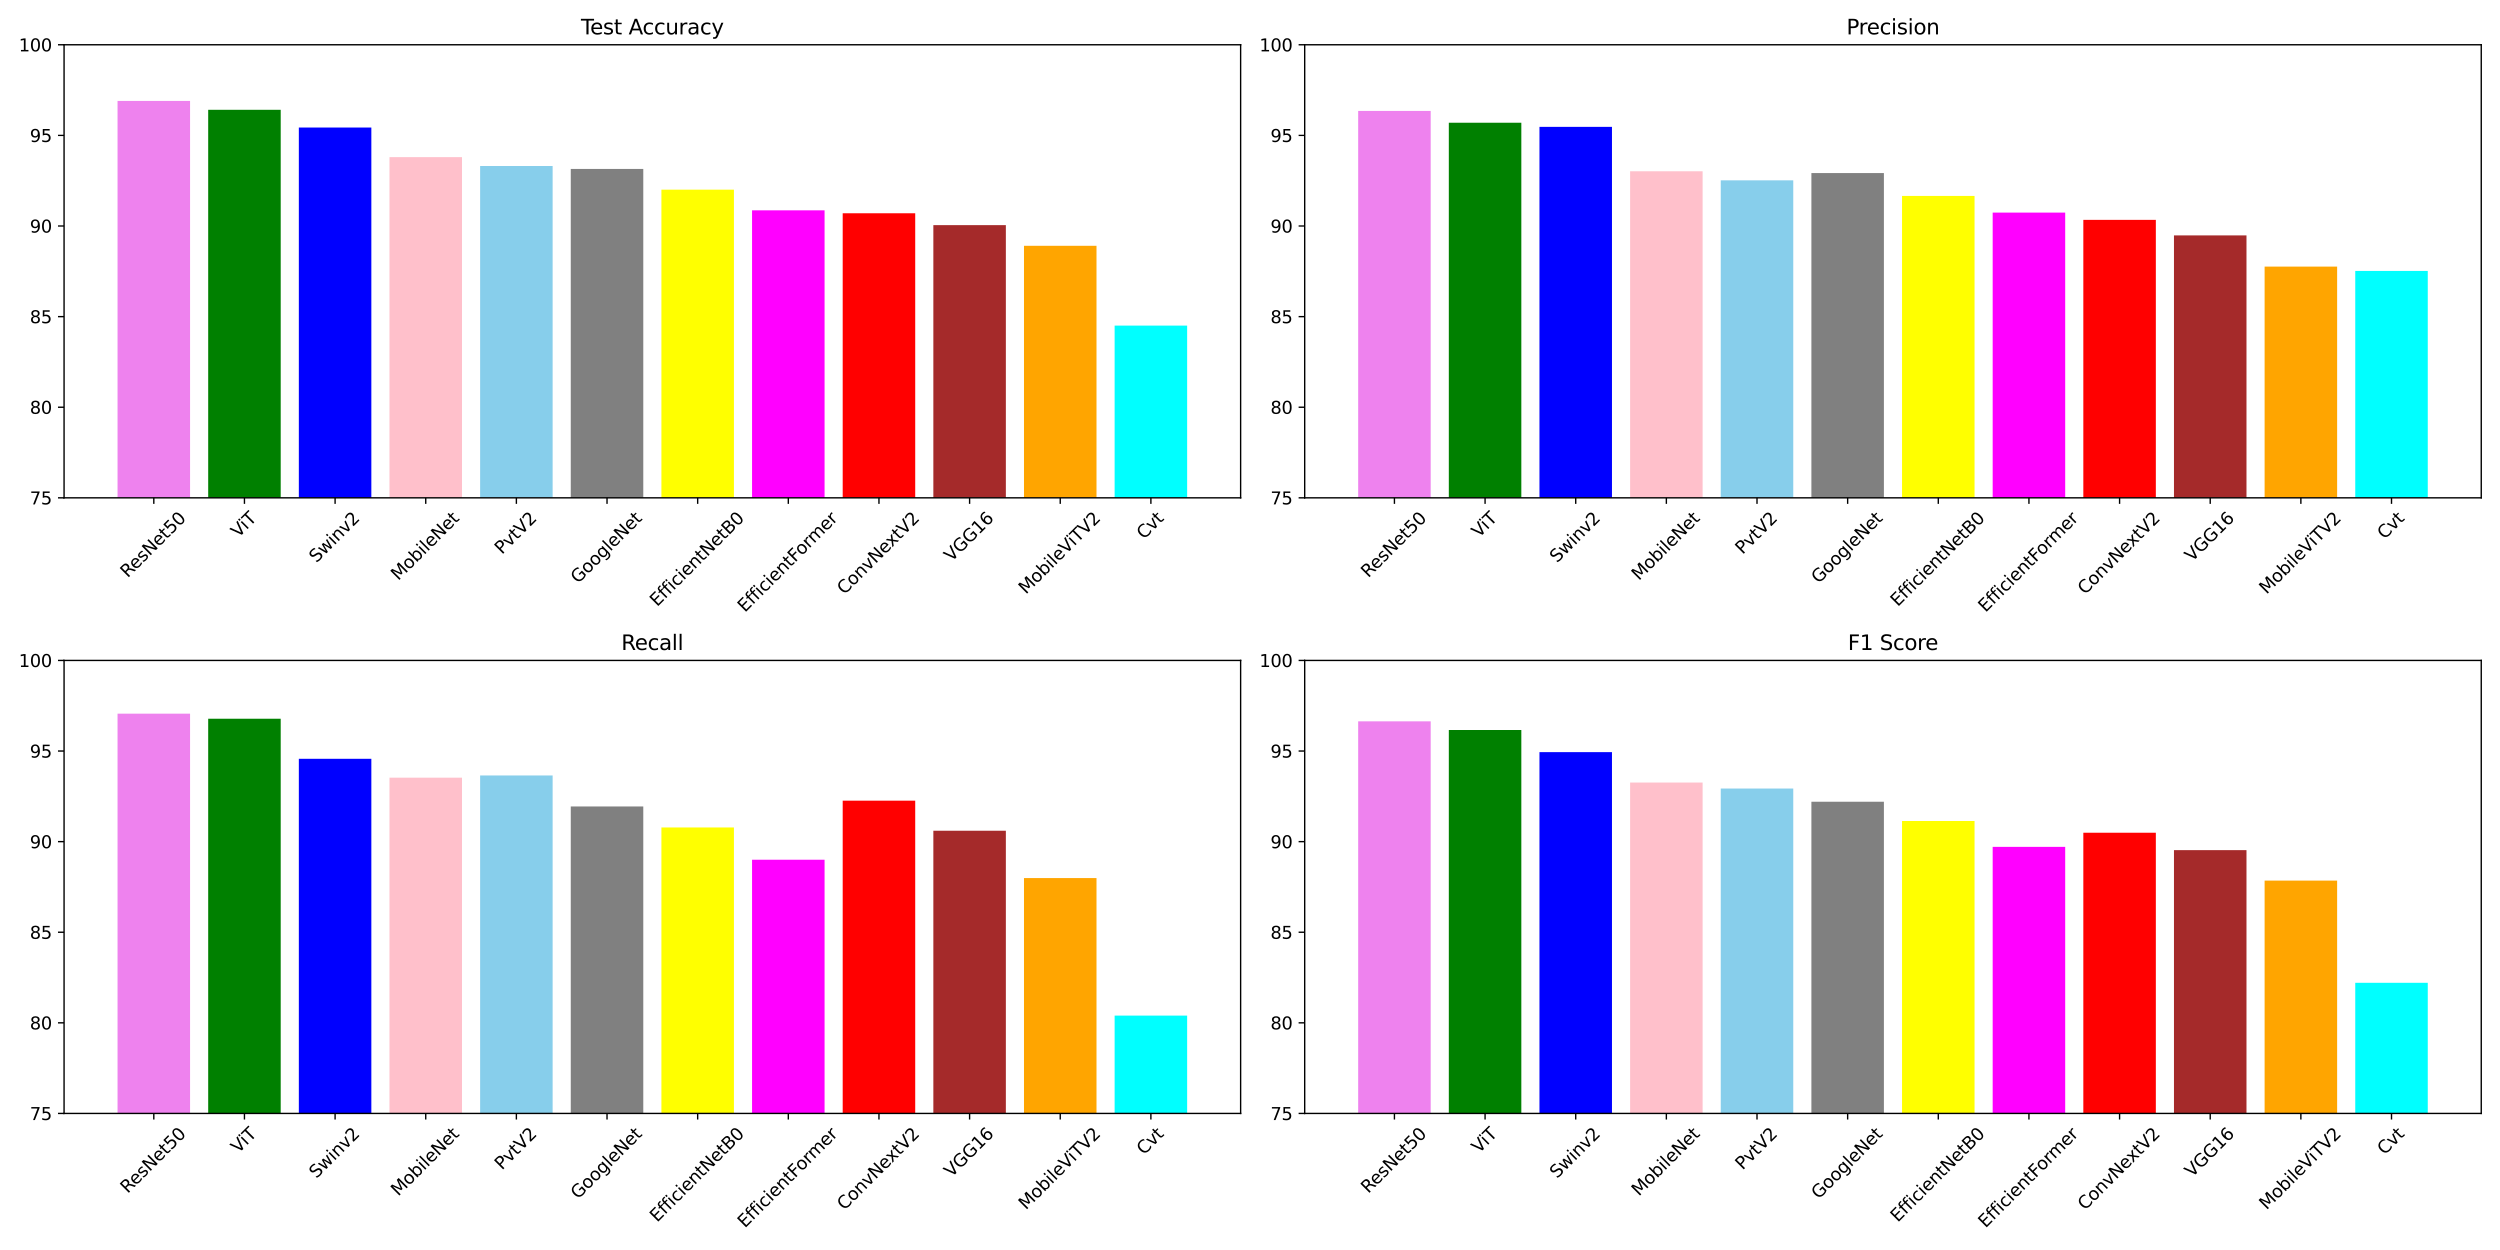 <?xml version="1.0" encoding="utf-8" standalone="no"?>
<!DOCTYPE svg PUBLIC "-//W3C//DTD SVG 1.1//EN"
  "http://www.w3.org/Graphics/SVG/1.1/DTD/svg11.dtd">
<svg xmlns:xlink="http://www.w3.org/1999/xlink" width="1440pt" height="720pt" viewBox="0 0 1440 720" xmlns="http://www.w3.org/2000/svg" version="1.1">
 <defs>
  <style type="text/css">*{stroke-linejoin: round; stroke-linecap: butt}</style>
 </defs>
 <g id="figure_1">
  <g id="patch_1">
   <path d="M 0 720 
L 1440 720 
L 1440 0 
L 0 0 
z
" style="fill: #ffffff"/>
  </g>
  <g id="axes_1">
   <g id="patch_2">
    <path d="M 36.903 286.745 
L 714.6 286.745 
L 714.6 25.8 
L 36.903 25.8 
z
" style="fill: #ffffff"/>
   </g>
   <g id="patch_3">
    <path d="M 67.707 1069.578 
L 109.476 1069.578 
L 109.476 58.152 
L 67.707 58.152 
z
" clip-path="url(#pb61932f721)" style="fill: #ee82ee"/>
   </g>
   <g id="patch_4">
    <path d="M 119.918 1069.578 
L 161.687 1069.578 
L 161.687 63.26 
L 119.918 63.26 
z
" clip-path="url(#pb61932f721)" style="fill: #008000"/>
   </g>
   <g id="patch_5">
    <path d="M 172.129 1069.578 
L 213.897 1069.578 
L 213.897 73.477 
L 172.129 73.477 
z
" clip-path="url(#pb61932f721)" style="fill: #0000ff"/>
   </g>
   <g id="patch_6">
    <path d="M 224.34 1069.578 
L 266.108 1069.578 
L 266.108 90.504 
L 224.34 90.504 
z
" clip-path="url(#pb61932f721)" style="fill: #ffc0cb"/>
   </g>
   <g id="patch_7">
    <path d="M 276.551 1069.578 
L 318.319 1069.578 
L 318.319 95.612 
L 276.551 95.612 
z
" clip-path="url(#pb61932f721)" style="fill: #87ceeb"/>
   </g>
   <g id="patch_8">
    <path d="M 328.761 1069.578 
L 370.53 1069.578 
L 370.53 97.314 
L 328.761 97.314 
z
" clip-path="url(#pb61932f721)" style="fill: #808080"/>
   </g>
   <g id="patch_9">
    <path d="M 380.972 1069.578 
L 422.741 1069.578 
L 422.741 109.234 
L 380.972 109.234 
z
" clip-path="url(#pb61932f721)" style="fill: #ffff00"/>
   </g>
   <g id="patch_10">
    <path d="M 433.183 1069.578 
L 474.952 1069.578 
L 474.952 121.153 
L 433.183 121.153 
z
" clip-path="url(#pb61932f721)" style="fill: #ff00ff"/>
   </g>
   <g id="patch_11">
    <path d="M 485.394 1069.578 
L 527.163 1069.578 
L 527.163 122.856 
L 485.394 122.856 
z
" clip-path="url(#pb61932f721)" style="fill: #ff0000"/>
   </g>
   <g id="patch_12">
    <path d="M 537.605 1069.578 
L 579.374 1069.578 
L 579.374 129.667 
L 537.605 129.667 
z
" clip-path="url(#pb61932f721)" style="fill: #a52a2a"/>
   </g>
   <g id="patch_13">
    <path d="M 589.816 1069.578 
L 631.585 1069.578 
L 631.585 141.586 
L 589.816 141.586 
z
" clip-path="url(#pb61932f721)" style="fill: #ffa500"/>
   </g>
   <g id="patch_14">
    <path d="M 642.027 1069.578 
L 683.796 1069.578 
L 683.796 187.561 
L 642.027 187.561 
z
" clip-path="url(#pb61932f721)" style="fill: #00ffff"/>
   </g>
   <g id="matplotlib.axis_1">
    <g id="xtick_1">
     <g id="line2d_1">
      <defs>
       <path id="mad934087b2" d="M 0 0 
L 0 3.5 
" style="stroke: #000000; stroke-width: 0.8"/>
      </defs>
      <g>
       <use xlink:href="#mad934087b2" x="88.591" y="286.745" style="stroke: #000000; stroke-width: 0.8"/>
      </g>
     </g>
     <g id="text_1">
      <!-- ResNet50 -->
      <g transform="translate(73.522 333.158) rotate(-45) scale(0.1 -0.1)">
       <defs>
        <path id="DejaVuSans-52" d="M 2841 2188 
Q 3044 2119 3236 1894 
Q 3428 1669 3622 1275 
L 4263 0 
L 3584 0 
L 2988 1197 
Q 2756 1666 2539 1819 
Q 2322 1972 1947 1972 
L 1259 1972 
L 1259 0 
L 628 0 
L 628 4666 
L 2053 4666 
Q 2853 4666 3247 4331 
Q 3641 3997 3641 3322 
Q 3641 2881 3436 2590 
Q 3231 2300 2841 2188 
z
M 1259 4147 
L 1259 2491 
L 2053 2491 
Q 2509 2491 2742 2702 
Q 2975 2913 2975 3322 
Q 2975 3731 2742 3939 
Q 2509 4147 2053 4147 
L 1259 4147 
z
" transform="scale(0.016)"/>
        <path id="DejaVuSans-65" d="M 3597 1894 
L 3597 1613 
L 953 1613 
Q 991 1019 1311 708 
Q 1631 397 2203 397 
Q 2534 397 2845 478 
Q 3156 559 3463 722 
L 3463 178 
Q 3153 47 2828 -22 
Q 2503 -91 2169 -91 
Q 1331 -91 842 396 
Q 353 884 353 1716 
Q 353 2575 817 3079 
Q 1281 3584 2069 3584 
Q 2775 3584 3186 3129 
Q 3597 2675 3597 1894 
z
M 3022 2063 
Q 3016 2534 2758 2815 
Q 2500 3097 2075 3097 
Q 1594 3097 1305 2825 
Q 1016 2553 972 2059 
L 3022 2063 
z
" transform="scale(0.016)"/>
        <path id="DejaVuSans-73" d="M 2834 3397 
L 2834 2853 
Q 2591 2978 2328 3040 
Q 2066 3103 1784 3103 
Q 1356 3103 1142 2972 
Q 928 2841 928 2578 
Q 928 2378 1081 2264 
Q 1234 2150 1697 2047 
L 1894 2003 
Q 2506 1872 2764 1633 
Q 3022 1394 3022 966 
Q 3022 478 2636 193 
Q 2250 -91 1575 -91 
Q 1294 -91 989 -36 
Q 684 19 347 128 
L 347 722 
Q 666 556 975 473 
Q 1284 391 1588 391 
Q 1994 391 2212 530 
Q 2431 669 2431 922 
Q 2431 1156 2273 1281 
Q 2116 1406 1581 1522 
L 1381 1569 
Q 847 1681 609 1914 
Q 372 2147 372 2553 
Q 372 3047 722 3315 
Q 1072 3584 1716 3584 
Q 2034 3584 2315 3537 
Q 2597 3491 2834 3397 
z
" transform="scale(0.016)"/>
        <path id="DejaVuSans-4e" d="M 628 4666 
L 1478 4666 
L 3547 763 
L 3547 4666 
L 4159 4666 
L 4159 0 
L 3309 0 
L 1241 3903 
L 1241 0 
L 628 0 
L 628 4666 
z
" transform="scale(0.016)"/>
        <path id="DejaVuSans-74" d="M 1172 4494 
L 1172 3500 
L 2356 3500 
L 2356 3053 
L 1172 3053 
L 1172 1153 
Q 1172 725 1289 603 
Q 1406 481 1766 481 
L 2356 481 
L 2356 0 
L 1766 0 
Q 1100 0 847 248 
Q 594 497 594 1153 
L 594 3053 
L 172 3053 
L 172 3500 
L 594 3500 
L 594 4494 
L 1172 4494 
z
" transform="scale(0.016)"/>
        <path id="DejaVuSans-35" d="M 691 4666 
L 3169 4666 
L 3169 4134 
L 1269 4134 
L 1269 2991 
Q 1406 3038 1543 3061 
Q 1681 3084 1819 3084 
Q 2600 3084 3056 2656 
Q 3513 2228 3513 1497 
Q 3513 744 3044 326 
Q 2575 -91 1722 -91 
Q 1428 -91 1123 -41 
Q 819 9 494 109 
L 494 744 
Q 775 591 1075 516 
Q 1375 441 1709 441 
Q 2250 441 2565 725 
Q 2881 1009 2881 1497 
Q 2881 1984 2565 2268 
Q 2250 2553 1709 2553 
Q 1456 2553 1204 2497 
Q 953 2441 691 2322 
L 691 4666 
z
" transform="scale(0.016)"/>
        <path id="DejaVuSans-30" d="M 2034 4250 
Q 1547 4250 1301 3770 
Q 1056 3291 1056 2328 
Q 1056 1369 1301 889 
Q 1547 409 2034 409 
Q 2525 409 2770 889 
Q 3016 1369 3016 2328 
Q 3016 3291 2770 3770 
Q 2525 4250 2034 4250 
z
M 2034 4750 
Q 2819 4750 3233 4129 
Q 3647 3509 3647 2328 
Q 3647 1150 3233 529 
Q 2819 -91 2034 -91 
Q 1250 -91 836 529 
Q 422 1150 422 2328 
Q 422 3509 836 4129 
Q 1250 4750 2034 4750 
z
" transform="scale(0.016)"/>
       </defs>
       <use xlink:href="#DejaVuSans-52"/>
       <use xlink:href="#DejaVuSans-65" x="64.982"/>
       <use xlink:href="#DejaVuSans-73" x="126.506"/>
       <use xlink:href="#DejaVuSans-4e" x="178.605"/>
       <use xlink:href="#DejaVuSans-65" x="253.41"/>
       <use xlink:href="#DejaVuSans-74" x="314.934"/>
       <use xlink:href="#DejaVuSans-35" x="354.143"/>
       <use xlink:href="#DejaVuSans-30" x="417.766"/>
      </g>
     </g>
    </g>
    <g id="xtick_2">
     <g id="line2d_2">
      <g>
       <use xlink:href="#mad934087b2" x="140.802" y="286.745" style="stroke: #000000; stroke-width: 0.8"/>
      </g>
     </g>
     <g id="text_2">
      <!-- ViT -->
      <g transform="translate(137.273 310.079) rotate(-45) scale(0.1 -0.1)">
       <defs>
        <path id="DejaVuSans-56" d="M 1831 0 
L 50 4666 
L 709 4666 
L 2188 738 
L 3669 4666 
L 4325 4666 
L 2547 0 
L 1831 0 
z
" transform="scale(0.016)"/>
        <path id="DejaVuSans-69" d="M 603 3500 
L 1178 3500 
L 1178 0 
L 603 0 
L 603 3500 
z
M 603 4863 
L 1178 4863 
L 1178 4134 
L 603 4134 
L 603 4863 
z
" transform="scale(0.016)"/>
        <path id="DejaVuSans-54" d="M -19 4666 
L 3928 4666 
L 3928 4134 
L 2272 4134 
L 2272 0 
L 1638 0 
L 1638 4134 
L -19 4134 
L -19 4666 
z
" transform="scale(0.016)"/>
       </defs>
       <use xlink:href="#DejaVuSans-56"/>
       <use xlink:href="#DejaVuSans-69" x="66.158"/>
       <use xlink:href="#DejaVuSans-54" x="93.941"/>
      </g>
     </g>
    </g>
    <g id="xtick_3">
     <g id="line2d_3">
      <g>
       <use xlink:href="#mad934087b2" x="193.013" y="286.745" style="stroke: #000000; stroke-width: 0.8"/>
      </g>
     </g>
     <g id="text_3">
      <!-- Swinv2 -->
      <g transform="translate(182.263 324.519) rotate(-45) scale(0.1 -0.1)">
       <defs>
        <path id="DejaVuSans-53" d="M 3425 4513 
L 3425 3897 
Q 3066 4069 2747 4153 
Q 2428 4238 2131 4238 
Q 1616 4238 1336 4038 
Q 1056 3838 1056 3469 
Q 1056 3159 1242 3001 
Q 1428 2844 1947 2747 
L 2328 2669 
Q 3034 2534 3370 2195 
Q 3706 1856 3706 1288 
Q 3706 609 3251 259 
Q 2797 -91 1919 -91 
Q 1588 -91 1214 -16 
Q 841 59 441 206 
L 441 856 
Q 825 641 1194 531 
Q 1563 422 1919 422 
Q 2459 422 2753 634 
Q 3047 847 3047 1241 
Q 3047 1584 2836 1778 
Q 2625 1972 2144 2069 
L 1759 2144 
Q 1053 2284 737 2584 
Q 422 2884 422 3419 
Q 422 4038 858 4394 
Q 1294 4750 2059 4750 
Q 2388 4750 2728 4690 
Q 3069 4631 3425 4513 
z
" transform="scale(0.016)"/>
        <path id="DejaVuSans-77" d="M 269 3500 
L 844 3500 
L 1563 769 
L 2278 3500 
L 2956 3500 
L 3675 769 
L 4391 3500 
L 4966 3500 
L 4050 0 
L 3372 0 
L 2619 2869 
L 1863 0 
L 1184 0 
L 269 3500 
z
" transform="scale(0.016)"/>
        <path id="DejaVuSans-6e" d="M 3513 2113 
L 3513 0 
L 2938 0 
L 2938 2094 
Q 2938 2591 2744 2837 
Q 2550 3084 2163 3084 
Q 1697 3084 1428 2787 
Q 1159 2491 1159 1978 
L 1159 0 
L 581 0 
L 581 3500 
L 1159 3500 
L 1159 2956 
Q 1366 3272 1645 3428 
Q 1925 3584 2291 3584 
Q 2894 3584 3203 3211 
Q 3513 2838 3513 2113 
z
" transform="scale(0.016)"/>
        <path id="DejaVuSans-76" d="M 191 3500 
L 800 3500 
L 1894 563 
L 2988 3500 
L 3597 3500 
L 2284 0 
L 1503 0 
L 191 3500 
z
" transform="scale(0.016)"/>
        <path id="DejaVuSans-32" d="M 1228 531 
L 3431 531 
L 3431 0 
L 469 0 
L 469 531 
Q 828 903 1448 1529 
Q 2069 2156 2228 2338 
Q 2531 2678 2651 2914 
Q 2772 3150 2772 3378 
Q 2772 3750 2511 3984 
Q 2250 4219 1831 4219 
Q 1534 4219 1204 4116 
Q 875 4013 500 3803 
L 500 4441 
Q 881 4594 1212 4672 
Q 1544 4750 1819 4750 
Q 2544 4750 2975 4387 
Q 3406 4025 3406 3419 
Q 3406 3131 3298 2873 
Q 3191 2616 2906 2266 
Q 2828 2175 2409 1742 
Q 1991 1309 1228 531 
z
" transform="scale(0.016)"/>
       </defs>
       <use xlink:href="#DejaVuSans-53"/>
       <use xlink:href="#DejaVuSans-77" x="63.477"/>
       <use xlink:href="#DejaVuSans-69" x="145.264"/>
       <use xlink:href="#DejaVuSans-6e" x="173.047"/>
       <use xlink:href="#DejaVuSans-76" x="236.426"/>
       <use xlink:href="#DejaVuSans-32" x="295.605"/>
      </g>
     </g>
    </g>
    <g id="xtick_4">
     <g id="line2d_4">
      <g>
       <use xlink:href="#mad934087b2" x="245.224" y="286.745" style="stroke: #000000; stroke-width: 0.8"/>
      </g>
     </g>
     <g id="text_4">
      <!-- MobileNet -->
      <g transform="translate(229.37 334.727) rotate(-45) scale(0.1 -0.1)">
       <defs>
        <path id="DejaVuSans-4d" d="M 628 4666 
L 1569 4666 
L 2759 1491 
L 3956 4666 
L 4897 4666 
L 4897 0 
L 4281 0 
L 4281 4097 
L 3078 897 
L 2444 897 
L 1241 4097 
L 1241 0 
L 628 0 
L 628 4666 
z
" transform="scale(0.016)"/>
        <path id="DejaVuSans-6f" d="M 1959 3097 
Q 1497 3097 1228 2736 
Q 959 2375 959 1747 
Q 959 1119 1226 758 
Q 1494 397 1959 397 
Q 2419 397 2687 759 
Q 2956 1122 2956 1747 
Q 2956 2369 2687 2733 
Q 2419 3097 1959 3097 
z
M 1959 3584 
Q 2709 3584 3137 3096 
Q 3566 2609 3566 1747 
Q 3566 888 3137 398 
Q 2709 -91 1959 -91 
Q 1206 -91 779 398 
Q 353 888 353 1747 
Q 353 2609 779 3096 
Q 1206 3584 1959 3584 
z
" transform="scale(0.016)"/>
        <path id="DejaVuSans-62" d="M 3116 1747 
Q 3116 2381 2855 2742 
Q 2594 3103 2138 3103 
Q 1681 3103 1420 2742 
Q 1159 2381 1159 1747 
Q 1159 1113 1420 752 
Q 1681 391 2138 391 
Q 2594 391 2855 752 
Q 3116 1113 3116 1747 
z
M 1159 2969 
Q 1341 3281 1617 3432 
Q 1894 3584 2278 3584 
Q 2916 3584 3314 3078 
Q 3713 2572 3713 1747 
Q 3713 922 3314 415 
Q 2916 -91 2278 -91 
Q 1894 -91 1617 61 
Q 1341 213 1159 525 
L 1159 0 
L 581 0 
L 581 4863 
L 1159 4863 
L 1159 2969 
z
" transform="scale(0.016)"/>
        <path id="DejaVuSans-6c" d="M 603 4863 
L 1178 4863 
L 1178 0 
L 603 0 
L 603 4863 
z
" transform="scale(0.016)"/>
       </defs>
       <use xlink:href="#DejaVuSans-4d"/>
       <use xlink:href="#DejaVuSans-6f" x="86.279"/>
       <use xlink:href="#DejaVuSans-62" x="147.461"/>
       <use xlink:href="#DejaVuSans-69" x="210.938"/>
       <use xlink:href="#DejaVuSans-6c" x="238.721"/>
       <use xlink:href="#DejaVuSans-65" x="266.504"/>
       <use xlink:href="#DejaVuSans-4e" x="328.027"/>
       <use xlink:href="#DejaVuSans-65" x="402.832"/>
       <use xlink:href="#DejaVuSans-74" x="464.355"/>
      </g>
     </g>
    </g>
    <g id="xtick_5">
     <g id="line2d_5">
      <g>
       <use xlink:href="#mad934087b2" x="297.435" y="286.745" style="stroke: #000000; stroke-width: 0.8"/>
      </g>
     </g>
     <g id="text_5">
      <!-- PvtV2 -->
      <g transform="translate(289.108 319.674) rotate(-45) scale(0.1 -0.1)">
       <defs>
        <path id="DejaVuSans-50" d="M 1259 4147 
L 1259 2394 
L 2053 2394 
Q 2494 2394 2734 2622 
Q 2975 2850 2975 3272 
Q 2975 3691 2734 3919 
Q 2494 4147 2053 4147 
L 1259 4147 
z
M 628 4666 
L 2053 4666 
Q 2838 4666 3239 4311 
Q 3641 3956 3641 3272 
Q 3641 2581 3239 2228 
Q 2838 1875 2053 1875 
L 1259 1875 
L 1259 0 
L 628 0 
L 628 4666 
z
" transform="scale(0.016)"/>
       </defs>
       <use xlink:href="#DejaVuSans-50"/>
       <use xlink:href="#DejaVuSans-76" x="60.303"/>
       <use xlink:href="#DejaVuSans-74" x="119.482"/>
       <use xlink:href="#DejaVuSans-56" x="158.691"/>
       <use xlink:href="#DejaVuSans-32" x="227.1"/>
      </g>
     </g>
    </g>
    <g id="xtick_6">
     <g id="line2d_6">
      <g>
       <use xlink:href="#mad934087b2" x="349.646" y="286.745" style="stroke: #000000; stroke-width: 0.8"/>
      </g>
     </g>
     <g id="text_6">
      <!-- GoogleNet -->
      <g transform="translate(332.922 336.467) rotate(-45) scale(0.1 -0.1)">
       <defs>
        <path id="DejaVuSans-47" d="M 3809 666 
L 3809 1919 
L 2778 1919 
L 2778 2438 
L 4434 2438 
L 4434 434 
Q 4069 175 3628 42 
Q 3188 -91 2688 -91 
Q 1594 -91 976 548 
Q 359 1188 359 2328 
Q 359 3472 976 4111 
Q 1594 4750 2688 4750 
Q 3144 4750 3555 4637 
Q 3966 4525 4313 4306 
L 4313 3634 
Q 3963 3931 3569 4081 
Q 3175 4231 2741 4231 
Q 1884 4231 1454 3753 
Q 1025 3275 1025 2328 
Q 1025 1384 1454 906 
Q 1884 428 2741 428 
Q 3075 428 3337 486 
Q 3600 544 3809 666 
z
" transform="scale(0.016)"/>
        <path id="DejaVuSans-67" d="M 2906 1791 
Q 2906 2416 2648 2759 
Q 2391 3103 1925 3103 
Q 1463 3103 1205 2759 
Q 947 2416 947 1791 
Q 947 1169 1205 825 
Q 1463 481 1925 481 
Q 2391 481 2648 825 
Q 2906 1169 2906 1791 
z
M 3481 434 
Q 3481 -459 3084 -895 
Q 2688 -1331 1869 -1331 
Q 1566 -1331 1297 -1286 
Q 1028 -1241 775 -1147 
L 775 -588 
Q 1028 -725 1275 -790 
Q 1522 -856 1778 -856 
Q 2344 -856 2625 -561 
Q 2906 -266 2906 331 
L 2906 616 
Q 2728 306 2450 153 
Q 2172 0 1784 0 
Q 1141 0 747 490 
Q 353 981 353 1791 
Q 353 2603 747 3093 
Q 1141 3584 1784 3584 
Q 2172 3584 2450 3431 
Q 2728 3278 2906 2969 
L 2906 3500 
L 3481 3500 
L 3481 434 
z
" transform="scale(0.016)"/>
       </defs>
       <use xlink:href="#DejaVuSans-47"/>
       <use xlink:href="#DejaVuSans-6f" x="77.49"/>
       <use xlink:href="#DejaVuSans-6f" x="138.672"/>
       <use xlink:href="#DejaVuSans-67" x="199.854"/>
       <use xlink:href="#DejaVuSans-6c" x="263.33"/>
       <use xlink:href="#DejaVuSans-65" x="291.113"/>
       <use xlink:href="#DejaVuSans-4e" x="352.637"/>
       <use xlink:href="#DejaVuSans-65" x="427.441"/>
       <use xlink:href="#DejaVuSans-74" x="488.965"/>
      </g>
     </g>
    </g>
    <g id="xtick_7">
     <g id="line2d_7">
      <g>
       <use xlink:href="#mad934087b2" x="401.857" y="286.745" style="stroke: #000000; stroke-width: 0.8"/>
      </g>
     </g>
     <g id="text_7">
      <!-- EfficientNetB0 -->
      <g transform="translate(378.492 349.749) rotate(-45) scale(0.1 -0.1)">
       <defs>
        <path id="DejaVuSans-45" d="M 628 4666 
L 3578 4666 
L 3578 4134 
L 1259 4134 
L 1259 2753 
L 3481 2753 
L 3481 2222 
L 1259 2222 
L 1259 531 
L 3634 531 
L 3634 0 
L 628 0 
L 628 4666 
z
" transform="scale(0.016)"/>
        <path id="DejaVuSans-66" d="M 2375 4863 
L 2375 4384 
L 1825 4384 
Q 1516 4384 1395 4259 
Q 1275 4134 1275 3809 
L 1275 3500 
L 2222 3500 
L 2222 3053 
L 1275 3053 
L 1275 0 
L 697 0 
L 697 3053 
L 147 3053 
L 147 3500 
L 697 3500 
L 697 3744 
Q 697 4328 969 4595 
Q 1241 4863 1831 4863 
L 2375 4863 
z
" transform="scale(0.016)"/>
        <path id="DejaVuSans-63" d="M 3122 3366 
L 3122 2828 
Q 2878 2963 2633 3030 
Q 2388 3097 2138 3097 
Q 1578 3097 1268 2742 
Q 959 2388 959 1747 
Q 959 1106 1268 751 
Q 1578 397 2138 397 
Q 2388 397 2633 464 
Q 2878 531 3122 666 
L 3122 134 
Q 2881 22 2623 -34 
Q 2366 -91 2075 -91 
Q 1284 -91 818 406 
Q 353 903 353 1747 
Q 353 2603 823 3093 
Q 1294 3584 2113 3584 
Q 2378 3584 2631 3529 
Q 2884 3475 3122 3366 
z
" transform="scale(0.016)"/>
        <path id="DejaVuSans-42" d="M 1259 2228 
L 1259 519 
L 2272 519 
Q 2781 519 3026 730 
Q 3272 941 3272 1375 
Q 3272 1813 3026 2020 
Q 2781 2228 2272 2228 
L 1259 2228 
z
M 1259 4147 
L 1259 2741 
L 2194 2741 
Q 2656 2741 2882 2914 
Q 3109 3088 3109 3444 
Q 3109 3797 2882 3972 
Q 2656 4147 2194 4147 
L 1259 4147 
z
M 628 4666 
L 2241 4666 
Q 2963 4666 3353 4366 
Q 3744 4066 3744 3513 
Q 3744 3084 3544 2831 
Q 3344 2578 2956 2516 
Q 3422 2416 3680 2098 
Q 3938 1781 3938 1306 
Q 3938 681 3513 340 
Q 3088 0 2303 0 
L 628 0 
L 628 4666 
z
" transform="scale(0.016)"/>
       </defs>
       <use xlink:href="#DejaVuSans-45"/>
       <use xlink:href="#DejaVuSans-66" x="63.184"/>
       <use xlink:href="#DejaVuSans-66" x="98.389"/>
       <use xlink:href="#DejaVuSans-69" x="133.594"/>
       <use xlink:href="#DejaVuSans-63" x="161.377"/>
       <use xlink:href="#DejaVuSans-69" x="216.357"/>
       <use xlink:href="#DejaVuSans-65" x="244.141"/>
       <use xlink:href="#DejaVuSans-6e" x="305.664"/>
       <use xlink:href="#DejaVuSans-74" x="369.043"/>
       <use xlink:href="#DejaVuSans-4e" x="408.252"/>
       <use xlink:href="#DejaVuSans-65" x="483.057"/>
       <use xlink:href="#DejaVuSans-74" x="544.58"/>
       <use xlink:href="#DejaVuSans-42" x="583.789"/>
       <use xlink:href="#DejaVuSans-30" x="652.393"/>
      </g>
     </g>
    </g>
    <g id="xtick_8">
     <g id="line2d_8">
      <g>
       <use xlink:href="#mad934087b2" x="454.068" y="286.745" style="stroke: #000000; stroke-width: 0.8"/>
      </g>
     </g>
     <g id="text_8">
      <!-- EfficientFormer -->
      <g transform="translate(429.052 353.051) rotate(-45) scale(0.1 -0.1)">
       <defs>
        <path id="DejaVuSans-46" d="M 628 4666 
L 3309 4666 
L 3309 4134 
L 1259 4134 
L 1259 2759 
L 3109 2759 
L 3109 2228 
L 1259 2228 
L 1259 0 
L 628 0 
L 628 4666 
z
" transform="scale(0.016)"/>
        <path id="DejaVuSans-72" d="M 2631 2963 
Q 2534 3019 2420 3045 
Q 2306 3072 2169 3072 
Q 1681 3072 1420 2755 
Q 1159 2438 1159 1844 
L 1159 0 
L 581 0 
L 581 3500 
L 1159 3500 
L 1159 2956 
Q 1341 3275 1631 3429 
Q 1922 3584 2338 3584 
Q 2397 3584 2469 3576 
Q 2541 3569 2628 3553 
L 2631 2963 
z
" transform="scale(0.016)"/>
        <path id="DejaVuSans-6d" d="M 3328 2828 
Q 3544 3216 3844 3400 
Q 4144 3584 4550 3584 
Q 5097 3584 5394 3201 
Q 5691 2819 5691 2113 
L 5691 0 
L 5113 0 
L 5113 2094 
Q 5113 2597 4934 2840 
Q 4756 3084 4391 3084 
Q 3944 3084 3684 2787 
Q 3425 2491 3425 1978 
L 3425 0 
L 2847 0 
L 2847 2094 
Q 2847 2600 2669 2842 
Q 2491 3084 2119 3084 
Q 1678 3084 1418 2786 
Q 1159 2488 1159 1978 
L 1159 0 
L 581 0 
L 581 3500 
L 1159 3500 
L 1159 2956 
Q 1356 3278 1631 3431 
Q 1906 3584 2284 3584 
Q 2666 3584 2933 3390 
Q 3200 3197 3328 2828 
z
" transform="scale(0.016)"/>
       </defs>
       <use xlink:href="#DejaVuSans-45"/>
       <use xlink:href="#DejaVuSans-66" x="63.184"/>
       <use xlink:href="#DejaVuSans-66" x="98.389"/>
       <use xlink:href="#DejaVuSans-69" x="133.594"/>
       <use xlink:href="#DejaVuSans-63" x="161.377"/>
       <use xlink:href="#DejaVuSans-69" x="216.357"/>
       <use xlink:href="#DejaVuSans-65" x="244.141"/>
       <use xlink:href="#DejaVuSans-6e" x="305.664"/>
       <use xlink:href="#DejaVuSans-74" x="369.043"/>
       <use xlink:href="#DejaVuSans-46" x="408.252"/>
       <use xlink:href="#DejaVuSans-6f" x="462.146"/>
       <use xlink:href="#DejaVuSans-72" x="523.328"/>
       <use xlink:href="#DejaVuSans-6d" x="562.691"/>
       <use xlink:href="#DejaVuSans-65" x="660.104"/>
       <use xlink:href="#DejaVuSans-72" x="721.627"/>
      </g>
     </g>
    </g>
    <g id="xtick_9">
     <g id="line2d_9">
      <g>
       <use xlink:href="#mad934087b2" x="506.279" y="286.745" style="stroke: #000000; stroke-width: 0.8"/>
      </g>
     </g>
     <g id="text_9">
      <!-- ConvNextV2 -->
      <g transform="translate(486.359 342.859) rotate(-45) scale(0.1 -0.1)">
       <defs>
        <path id="DejaVuSans-43" d="M 4122 4306 
L 4122 3641 
Q 3803 3938 3442 4084 
Q 3081 4231 2675 4231 
Q 1875 4231 1450 3742 
Q 1025 3253 1025 2328 
Q 1025 1406 1450 917 
Q 1875 428 2675 428 
Q 3081 428 3442 575 
Q 3803 722 4122 1019 
L 4122 359 
Q 3791 134 3420 21 
Q 3050 -91 2638 -91 
Q 1578 -91 968 557 
Q 359 1206 359 2328 
Q 359 3453 968 4101 
Q 1578 4750 2638 4750 
Q 3056 4750 3426 4639 
Q 3797 4528 4122 4306 
z
" transform="scale(0.016)"/>
        <path id="DejaVuSans-78" d="M 3513 3500 
L 2247 1797 
L 3578 0 
L 2900 0 
L 1881 1375 
L 863 0 
L 184 0 
L 1544 1831 
L 300 3500 
L 978 3500 
L 1906 2253 
L 2834 3500 
L 3513 3500 
z
" transform="scale(0.016)"/>
       </defs>
       <use xlink:href="#DejaVuSans-43"/>
       <use xlink:href="#DejaVuSans-6f" x="69.824"/>
       <use xlink:href="#DejaVuSans-6e" x="131.006"/>
       <use xlink:href="#DejaVuSans-76" x="194.385"/>
       <use xlink:href="#DejaVuSans-4e" x="253.564"/>
       <use xlink:href="#DejaVuSans-65" x="328.369"/>
       <use xlink:href="#DejaVuSans-78" x="388.143"/>
       <use xlink:href="#DejaVuSans-74" x="447.322"/>
       <use xlink:href="#DejaVuSans-56" x="486.531"/>
       <use xlink:href="#DejaVuSans-32" x="554.939"/>
      </g>
     </g>
    </g>
    <g id="xtick_10">
     <g id="line2d_10">
      <g>
       <use xlink:href="#mad934087b2" x="558.489" y="286.745" style="stroke: #000000; stroke-width: 0.8"/>
      </g>
     </g>
     <g id="text_10">
      <!-- VGG16 -->
      <g transform="translate(548.044 323.91) rotate(-45) scale(0.1 -0.1)">
       <defs>
        <path id="DejaVuSans-31" d="M 794 531 
L 1825 531 
L 1825 4091 
L 703 3866 
L 703 4441 
L 1819 4666 
L 2450 4666 
L 2450 531 
L 3481 531 
L 3481 0 
L 794 0 
L 794 531 
z
" transform="scale(0.016)"/>
        <path id="DejaVuSans-36" d="M 2113 2584 
Q 1688 2584 1439 2293 
Q 1191 2003 1191 1497 
Q 1191 994 1439 701 
Q 1688 409 2113 409 
Q 2538 409 2786 701 
Q 3034 994 3034 1497 
Q 3034 2003 2786 2293 
Q 2538 2584 2113 2584 
z
M 3366 4563 
L 3366 3988 
Q 3128 4100 2886 4159 
Q 2644 4219 2406 4219 
Q 1781 4219 1451 3797 
Q 1122 3375 1075 2522 
Q 1259 2794 1537 2939 
Q 1816 3084 2150 3084 
Q 2853 3084 3261 2657 
Q 3669 2231 3669 1497 
Q 3669 778 3244 343 
Q 2819 -91 2113 -91 
Q 1303 -91 875 529 
Q 447 1150 447 2328 
Q 447 3434 972 4092 
Q 1497 4750 2381 4750 
Q 2619 4750 2861 4703 
Q 3103 4656 3366 4563 
z
" transform="scale(0.016)"/>
       </defs>
       <use xlink:href="#DejaVuSans-56"/>
       <use xlink:href="#DejaVuSans-47" x="68.408"/>
       <use xlink:href="#DejaVuSans-47" x="145.898"/>
       <use xlink:href="#DejaVuSans-31" x="223.389"/>
       <use xlink:href="#DejaVuSans-36" x="287.012"/>
      </g>
     </g>
    </g>
    <g id="xtick_11">
     <g id="line2d_11">
      <g>
       <use xlink:href="#mad934087b2" x="610.7" y="286.745" style="stroke: #000000; stroke-width: 0.8"/>
      </g>
     </g>
     <g id="text_11">
      <!-- MobileViTV2 -->
      <g transform="translate(590.905 342.611) rotate(-45) scale(0.1 -0.1)">
       <use xlink:href="#DejaVuSans-4d"/>
       <use xlink:href="#DejaVuSans-6f" x="86.279"/>
       <use xlink:href="#DejaVuSans-62" x="147.461"/>
       <use xlink:href="#DejaVuSans-69" x="210.938"/>
       <use xlink:href="#DejaVuSans-6c" x="238.721"/>
       <use xlink:href="#DejaVuSans-65" x="266.504"/>
       <use xlink:href="#DejaVuSans-56" x="328.027"/>
       <use xlink:href="#DejaVuSans-69" x="394.186"/>
       <use xlink:href="#DejaVuSans-54" x="421.969"/>
       <use xlink:href="#DejaVuSans-56" x="483.053"/>
       <use xlink:href="#DejaVuSans-32" x="551.461"/>
      </g>
     </g>
    </g>
    <g id="xtick_12">
     <g id="line2d_12">
      <g>
       <use xlink:href="#mad934087b2" x="662.911" y="286.745" style="stroke: #000000; stroke-width: 0.8"/>
      </g>
     </g>
     <g id="text_12">
      <!-- Cvt -->
      <g transform="translate(658.915 311.012) rotate(-45) scale(0.1 -0.1)">
       <use xlink:href="#DejaVuSans-43"/>
       <use xlink:href="#DejaVuSans-76" x="69.824"/>
       <use xlink:href="#DejaVuSans-74" x="129.004"/>
      </g>
     </g>
    </g>
   </g>
   <g id="matplotlib.axis_2">
    <g id="ytick_1">
     <g id="line2d_13">
      <defs>
       <path id="mdb9c2ac078" d="M 0 0 
L -3.5 0 
" style="stroke: #000000; stroke-width: 0.8"/>
      </defs>
      <g>
       <use xlink:href="#mdb9c2ac078" x="36.903" y="286.745" style="stroke: #000000; stroke-width: 0.8"/>
      </g>
     </g>
     <g id="text_13">
      <!-- 75 -->
      <g transform="translate(17.177 290.544) scale(0.1 -0.1)">
       <defs>
        <path id="DejaVuSans-37" d="M 525 4666 
L 3525 4666 
L 3525 4397 
L 1831 0 
L 1172 0 
L 2766 4134 
L 525 4134 
L 525 4666 
z
" transform="scale(0.016)"/>
       </defs>
       <use xlink:href="#DejaVuSans-37"/>
       <use xlink:href="#DejaVuSans-35" x="63.623"/>
      </g>
     </g>
    </g>
    <g id="ytick_2">
     <g id="line2d_14">
      <g>
       <use xlink:href="#mdb9c2ac078" x="36.903" y="234.556" style="stroke: #000000; stroke-width: 0.8"/>
      </g>
     </g>
     <g id="text_14">
      <!-- 80 -->
      <g transform="translate(17.177 238.355) scale(0.1 -0.1)">
       <defs>
        <path id="DejaVuSans-38" d="M 2034 2216 
Q 1584 2216 1326 1975 
Q 1069 1734 1069 1313 
Q 1069 891 1326 650 
Q 1584 409 2034 409 
Q 2484 409 2743 651 
Q 3003 894 3003 1313 
Q 3003 1734 2745 1975 
Q 2488 2216 2034 2216 
z
M 1403 2484 
Q 997 2584 770 2862 
Q 544 3141 544 3541 
Q 544 4100 942 4425 
Q 1341 4750 2034 4750 
Q 2731 4750 3128 4425 
Q 3525 4100 3525 3541 
Q 3525 3141 3298 2862 
Q 3072 2584 2669 2484 
Q 3125 2378 3379 2068 
Q 3634 1759 3634 1313 
Q 3634 634 3220 271 
Q 2806 -91 2034 -91 
Q 1263 -91 848 271 
Q 434 634 434 1313 
Q 434 1759 690 2068 
Q 947 2378 1403 2484 
z
M 1172 3481 
Q 1172 3119 1398 2916 
Q 1625 2713 2034 2713 
Q 2441 2713 2670 2916 
Q 2900 3119 2900 3481 
Q 2900 3844 2670 4047 
Q 2441 4250 2034 4250 
Q 1625 4250 1398 4047 
Q 1172 3844 1172 3481 
z
" transform="scale(0.016)"/>
       </defs>
       <use xlink:href="#DejaVuSans-38"/>
       <use xlink:href="#DejaVuSans-30" x="63.623"/>
      </g>
     </g>
    </g>
    <g id="ytick_3">
     <g id="line2d_15">
      <g>
       <use xlink:href="#mdb9c2ac078" x="36.903" y="182.367" style="stroke: #000000; stroke-width: 0.8"/>
      </g>
     </g>
     <g id="text_15">
      <!-- 85 -->
      <g transform="translate(17.177 186.166) scale(0.1 -0.1)">
       <use xlink:href="#DejaVuSans-38"/>
       <use xlink:href="#DejaVuSans-35" x="63.623"/>
      </g>
     </g>
    </g>
    <g id="ytick_4">
     <g id="line2d_16">
      <g>
       <use xlink:href="#mdb9c2ac078" x="36.903" y="130.178" style="stroke: #000000; stroke-width: 0.8"/>
      </g>
     </g>
     <g id="text_16">
      <!-- 90 -->
      <g transform="translate(17.177 133.977) scale(0.1 -0.1)">
       <defs>
        <path id="DejaVuSans-39" d="M 703 97 
L 703 672 
Q 941 559 1184 500 
Q 1428 441 1663 441 
Q 2288 441 2617 861 
Q 2947 1281 2994 2138 
Q 2813 1869 2534 1725 
Q 2256 1581 1919 1581 
Q 1219 1581 811 2004 
Q 403 2428 403 3163 
Q 403 3881 828 4315 
Q 1253 4750 1959 4750 
Q 2769 4750 3195 4129 
Q 3622 3509 3622 2328 
Q 3622 1225 3098 567 
Q 2575 -91 1691 -91 
Q 1453 -91 1209 -44 
Q 966 3 703 97 
z
M 1959 2075 
Q 2384 2075 2632 2365 
Q 2881 2656 2881 3163 
Q 2881 3666 2632 3958 
Q 2384 4250 1959 4250 
Q 1534 4250 1286 3958 
Q 1038 3666 1038 3163 
Q 1038 2656 1286 2365 
Q 1534 2075 1959 2075 
z
" transform="scale(0.016)"/>
       </defs>
       <use xlink:href="#DejaVuSans-39"/>
       <use xlink:href="#DejaVuSans-30" x="63.623"/>
      </g>
     </g>
    </g>
    <g id="ytick_5">
     <g id="line2d_17">
      <g>
       <use xlink:href="#mdb9c2ac078" x="36.903" y="77.989" style="stroke: #000000; stroke-width: 0.8"/>
      </g>
     </g>
     <g id="text_17">
      <!-- 95 -->
      <g transform="translate(17.177 81.788) scale(0.1 -0.1)">
       <use xlink:href="#DejaVuSans-39"/>
       <use xlink:href="#DejaVuSans-35" x="63.623"/>
      </g>
     </g>
    </g>
    <g id="ytick_6">
     <g id="line2d_18">
      <g>
       <use xlink:href="#mdb9c2ac078" x="36.903" y="25.8" style="stroke: #000000; stroke-width: 0.8"/>
      </g>
     </g>
     <g id="text_18">
      <!-- 100 -->
      <g transform="translate(10.815 29.599) scale(0.1 -0.1)">
       <use xlink:href="#DejaVuSans-31"/>
       <use xlink:href="#DejaVuSans-30" x="63.623"/>
       <use xlink:href="#DejaVuSans-30" x="127.246"/>
      </g>
     </g>
    </g>
   </g>
   <g id="patch_15">
    <path d="M 36.903 286.745 
L 36.903 25.8 
" style="fill: none; stroke: #000000; stroke-width: 0.8; stroke-linejoin: miter; stroke-linecap: square"/>
   </g>
   <g id="patch_16">
    <path d="M 714.6 286.745 
L 714.6 25.8 
" style="fill: none; stroke: #000000; stroke-width: 0.8; stroke-linejoin: miter; stroke-linecap: square"/>
   </g>
   <g id="patch_17">
    <path d="M 36.903 286.745 
L 714.6 286.745 
" style="fill: none; stroke: #000000; stroke-width: 0.8; stroke-linejoin: miter; stroke-linecap: square"/>
   </g>
   <g id="patch_18">
    <path d="M 36.903 25.8 
L 714.6 25.8 
" style="fill: none; stroke: #000000; stroke-width: 0.8; stroke-linejoin: miter; stroke-linecap: square"/>
   </g>
   <g id="text_19">
    <!-- Test Accuracy -->
    <g transform="translate(334.636 19.8) scale(0.12 -0.12)">
     <defs>
      <path id="DejaVuSans-20" transform="scale(0.016)"/>
      <path id="DejaVuSans-41" d="M 2188 4044 
L 1331 1722 
L 3047 1722 
L 2188 4044 
z
M 1831 4666 
L 2547 4666 
L 4325 0 
L 3669 0 
L 3244 1197 
L 1141 1197 
L 716 0 
L 50 0 
L 1831 4666 
z
" transform="scale(0.016)"/>
      <path id="DejaVuSans-75" d="M 544 1381 
L 544 3500 
L 1119 3500 
L 1119 1403 
Q 1119 906 1312 657 
Q 1506 409 1894 409 
Q 2359 409 2629 706 
Q 2900 1003 2900 1516 
L 2900 3500 
L 3475 3500 
L 3475 0 
L 2900 0 
L 2900 538 
Q 2691 219 2414 64 
Q 2138 -91 1772 -91 
Q 1169 -91 856 284 
Q 544 659 544 1381 
z
M 1991 3584 
L 1991 3584 
z
" transform="scale(0.016)"/>
      <path id="DejaVuSans-61" d="M 2194 1759 
Q 1497 1759 1228 1600 
Q 959 1441 959 1056 
Q 959 750 1161 570 
Q 1363 391 1709 391 
Q 2188 391 2477 730 
Q 2766 1069 2766 1631 
L 2766 1759 
L 2194 1759 
z
M 3341 1997 
L 3341 0 
L 2766 0 
L 2766 531 
Q 2569 213 2275 61 
Q 1981 -91 1556 -91 
Q 1019 -91 701 211 
Q 384 513 384 1019 
Q 384 1609 779 1909 
Q 1175 2209 1959 2209 
L 2766 2209 
L 2766 2266 
Q 2766 2663 2505 2880 
Q 2244 3097 1772 3097 
Q 1472 3097 1187 3025 
Q 903 2953 641 2809 
L 641 3341 
Q 956 3463 1253 3523 
Q 1550 3584 1831 3584 
Q 2591 3584 2966 3190 
Q 3341 2797 3341 1997 
z
" transform="scale(0.016)"/>
      <path id="DejaVuSans-79" d="M 2059 -325 
Q 1816 -950 1584 -1140 
Q 1353 -1331 966 -1331 
L 506 -1331 
L 506 -850 
L 844 -850 
Q 1081 -850 1212 -737 
Q 1344 -625 1503 -206 
L 1606 56 
L 191 3500 
L 800 3500 
L 1894 763 
L 2988 3500 
L 3597 3500 
L 2059 -325 
z
" transform="scale(0.016)"/>
     </defs>
     <use xlink:href="#DejaVuSans-54"/>
     <use xlink:href="#DejaVuSans-65" x="44.084"/>
     <use xlink:href="#DejaVuSans-73" x="105.607"/>
     <use xlink:href="#DejaVuSans-74" x="157.707"/>
     <use xlink:href="#DejaVuSans-20" x="196.916"/>
     <use xlink:href="#DejaVuSans-41" x="228.703"/>
     <use xlink:href="#DejaVuSans-63" x="295.361"/>
     <use xlink:href="#DejaVuSans-63" x="350.342"/>
     <use xlink:href="#DejaVuSans-75" x="405.322"/>
     <use xlink:href="#DejaVuSans-72" x="468.701"/>
     <use xlink:href="#DejaVuSans-61" x="509.814"/>
     <use xlink:href="#DejaVuSans-63" x="571.094"/>
     <use xlink:href="#DejaVuSans-79" x="626.074"/>
    </g>
   </g>
  </g>
  <g id="axes_2">
   <g id="patch_19">
    <path d="M 751.503 286.745 
L 1429.2 286.745 
L 1429.2 25.8 
L 751.503 25.8 
z
" style="fill: #ffffff"/>
   </g>
   <g id="patch_20">
    <path d="M 782.307 1069.578 
L 824.076 1069.578 
L 824.076 63.898 
L 782.307 63.898 
z
" clip-path="url(#p159a37aa3e)" style="fill: #ee82ee"/>
   </g>
   <g id="patch_21">
    <path d="M 834.518 1069.578 
L 876.287 1069.578 
L 876.287 70.682 
L 834.518 70.682 
z
" clip-path="url(#p159a37aa3e)" style="fill: #008000"/>
   </g>
   <g id="patch_22">
    <path d="M 886.729 1069.578 
L 928.497 1069.578 
L 928.497 73.083 
L 886.729 73.083 
z
" clip-path="url(#p159a37aa3e)" style="fill: #0000ff"/>
   </g>
   <g id="patch_23">
    <path d="M 938.94 1069.578 
L 980.708 1069.578 
L 980.708 98.656 
L 938.94 98.656 
z
" clip-path="url(#p159a37aa3e)" style="fill: #ffc0cb"/>
   </g>
   <g id="patch_24">
    <path d="M 991.151 1069.578 
L 1032.919 1069.578 
L 1032.919 103.875 
L 991.151 103.875 
z
" clip-path="url(#p159a37aa3e)" style="fill: #87ceeb"/>
   </g>
   <g id="patch_25">
    <path d="M 1043.361 1069.578 
L 1085.13 1069.578 
L 1085.13 99.7 
L 1043.361 99.7 
z
" clip-path="url(#p159a37aa3e)" style="fill: #808080"/>
   </g>
   <g id="patch_26">
    <path d="M 1095.572 1069.578 
L 1137.341 1069.578 
L 1137.341 112.851 
L 1095.572 112.851 
z
" clip-path="url(#p159a37aa3e)" style="fill: #ffff00"/>
   </g>
   <g id="patch_27">
    <path d="M 1147.783 1069.578 
L 1189.552 1069.578 
L 1189.552 122.454 
L 1147.783 122.454 
z
" clip-path="url(#p159a37aa3e)" style="fill: #ff00ff"/>
   </g>
   <g id="patch_28">
    <path d="M 1199.994 1069.578 
L 1241.763 1069.578 
L 1241.763 126.629 
L 1199.994 126.629 
z
" clip-path="url(#p159a37aa3e)" style="fill: #ff0000"/>
   </g>
   <g id="patch_29">
    <path d="M 1252.205 1069.578 
L 1293.974 1069.578 
L 1293.974 135.605 
L 1252.205 135.605 
z
" clip-path="url(#p159a37aa3e)" style="fill: #a52a2a"/>
   </g>
   <g id="patch_30">
    <path d="M 1304.416 1069.578 
L 1346.185 1069.578 
L 1346.185 153.558 
L 1304.416 153.558 
z
" clip-path="url(#p159a37aa3e)" style="fill: #ffa500"/>
   </g>
   <g id="patch_31">
    <path d="M 1356.627 1069.578 
L 1398.396 1069.578 
L 1398.396 156.064 
L 1356.627 156.064 
z
" clip-path="url(#p159a37aa3e)" style="fill: #00ffff"/>
   </g>
   <g id="matplotlib.axis_3">
    <g id="xtick_13">
     <g id="line2d_19">
      <g>
       <use xlink:href="#mad934087b2" x="803.191" y="286.745" style="stroke: #000000; stroke-width: 0.8"/>
      </g>
     </g>
     <g id="text_20">
      <!-- ResNet50 -->
      <g transform="translate(788.122 333.158) rotate(-45) scale(0.1 -0.1)">
       <use xlink:href="#DejaVuSans-52"/>
       <use xlink:href="#DejaVuSans-65" x="64.982"/>
       <use xlink:href="#DejaVuSans-73" x="126.506"/>
       <use xlink:href="#DejaVuSans-4e" x="178.605"/>
       <use xlink:href="#DejaVuSans-65" x="253.41"/>
       <use xlink:href="#DejaVuSans-74" x="314.934"/>
       <use xlink:href="#DejaVuSans-35" x="354.143"/>
       <use xlink:href="#DejaVuSans-30" x="417.766"/>
      </g>
     </g>
    </g>
    <g id="xtick_14">
     <g id="line2d_20">
      <g>
       <use xlink:href="#mad934087b2" x="855.402" y="286.745" style="stroke: #000000; stroke-width: 0.8"/>
      </g>
     </g>
     <g id="text_21">
      <!-- ViT -->
      <g transform="translate(851.873 310.079) rotate(-45) scale(0.1 -0.1)">
       <use xlink:href="#DejaVuSans-56"/>
       <use xlink:href="#DejaVuSans-69" x="66.158"/>
       <use xlink:href="#DejaVuSans-54" x="93.941"/>
      </g>
     </g>
    </g>
    <g id="xtick_15">
     <g id="line2d_21">
      <g>
       <use xlink:href="#mad934087b2" x="907.613" y="286.745" style="stroke: #000000; stroke-width: 0.8"/>
      </g>
     </g>
     <g id="text_22">
      <!-- Swinv2 -->
      <g transform="translate(896.863 324.519) rotate(-45) scale(0.1 -0.1)">
       <use xlink:href="#DejaVuSans-53"/>
       <use xlink:href="#DejaVuSans-77" x="63.477"/>
       <use xlink:href="#DejaVuSans-69" x="145.264"/>
       <use xlink:href="#DejaVuSans-6e" x="173.047"/>
       <use xlink:href="#DejaVuSans-76" x="236.426"/>
       <use xlink:href="#DejaVuSans-32" x="295.605"/>
      </g>
     </g>
    </g>
    <g id="xtick_16">
     <g id="line2d_22">
      <g>
       <use xlink:href="#mad934087b2" x="959.824" y="286.745" style="stroke: #000000; stroke-width: 0.8"/>
      </g>
     </g>
     <g id="text_23">
      <!-- MobileNet -->
      <g transform="translate(943.97 334.727) rotate(-45) scale(0.1 -0.1)">
       <use xlink:href="#DejaVuSans-4d"/>
       <use xlink:href="#DejaVuSans-6f" x="86.279"/>
       <use xlink:href="#DejaVuSans-62" x="147.461"/>
       <use xlink:href="#DejaVuSans-69" x="210.938"/>
       <use xlink:href="#DejaVuSans-6c" x="238.721"/>
       <use xlink:href="#DejaVuSans-65" x="266.504"/>
       <use xlink:href="#DejaVuSans-4e" x="328.027"/>
       <use xlink:href="#DejaVuSans-65" x="402.832"/>
       <use xlink:href="#DejaVuSans-74" x="464.355"/>
      </g>
     </g>
    </g>
    <g id="xtick_17">
     <g id="line2d_23">
      <g>
       <use xlink:href="#mad934087b2" x="1012.035" y="286.745" style="stroke: #000000; stroke-width: 0.8"/>
      </g>
     </g>
     <g id="text_24">
      <!-- PvtV2 -->
      <g transform="translate(1003.708 319.674) rotate(-45) scale(0.1 -0.1)">
       <use xlink:href="#DejaVuSans-50"/>
       <use xlink:href="#DejaVuSans-76" x="60.303"/>
       <use xlink:href="#DejaVuSans-74" x="119.482"/>
       <use xlink:href="#DejaVuSans-56" x="158.691"/>
       <use xlink:href="#DejaVuSans-32" x="227.1"/>
      </g>
     </g>
    </g>
    <g id="xtick_18">
     <g id="line2d_24">
      <g>
       <use xlink:href="#mad934087b2" x="1064.246" y="286.745" style="stroke: #000000; stroke-width: 0.8"/>
      </g>
     </g>
     <g id="text_25">
      <!-- GoogleNet -->
      <g transform="translate(1047.522 336.467) rotate(-45) scale(0.1 -0.1)">
       <use xlink:href="#DejaVuSans-47"/>
       <use xlink:href="#DejaVuSans-6f" x="77.49"/>
       <use xlink:href="#DejaVuSans-6f" x="138.672"/>
       <use xlink:href="#DejaVuSans-67" x="199.854"/>
       <use xlink:href="#DejaVuSans-6c" x="263.33"/>
       <use xlink:href="#DejaVuSans-65" x="291.113"/>
       <use xlink:href="#DejaVuSans-4e" x="352.637"/>
       <use xlink:href="#DejaVuSans-65" x="427.441"/>
       <use xlink:href="#DejaVuSans-74" x="488.965"/>
      </g>
     </g>
    </g>
    <g id="xtick_19">
     <g id="line2d_25">
      <g>
       <use xlink:href="#mad934087b2" x="1116.457" y="286.745" style="stroke: #000000; stroke-width: 0.8"/>
      </g>
     </g>
     <g id="text_26">
      <!-- EfficientNetB0 -->
      <g transform="translate(1093.092 349.749) rotate(-45) scale(0.1 -0.1)">
       <use xlink:href="#DejaVuSans-45"/>
       <use xlink:href="#DejaVuSans-66" x="63.184"/>
       <use xlink:href="#DejaVuSans-66" x="98.389"/>
       <use xlink:href="#DejaVuSans-69" x="133.594"/>
       <use xlink:href="#DejaVuSans-63" x="161.377"/>
       <use xlink:href="#DejaVuSans-69" x="216.357"/>
       <use xlink:href="#DejaVuSans-65" x="244.141"/>
       <use xlink:href="#DejaVuSans-6e" x="305.664"/>
       <use xlink:href="#DejaVuSans-74" x="369.043"/>
       <use xlink:href="#DejaVuSans-4e" x="408.252"/>
       <use xlink:href="#DejaVuSans-65" x="483.057"/>
       <use xlink:href="#DejaVuSans-74" x="544.58"/>
       <use xlink:href="#DejaVuSans-42" x="583.789"/>
       <use xlink:href="#DejaVuSans-30" x="652.393"/>
      </g>
     </g>
    </g>
    <g id="xtick_20">
     <g id="line2d_26">
      <g>
       <use xlink:href="#mad934087b2" x="1168.668" y="286.745" style="stroke: #000000; stroke-width: 0.8"/>
      </g>
     </g>
     <g id="text_27">
      <!-- EfficientFormer -->
      <g transform="translate(1143.652 353.051) rotate(-45) scale(0.1 -0.1)">
       <use xlink:href="#DejaVuSans-45"/>
       <use xlink:href="#DejaVuSans-66" x="63.184"/>
       <use xlink:href="#DejaVuSans-66" x="98.389"/>
       <use xlink:href="#DejaVuSans-69" x="133.594"/>
       <use xlink:href="#DejaVuSans-63" x="161.377"/>
       <use xlink:href="#DejaVuSans-69" x="216.357"/>
       <use xlink:href="#DejaVuSans-65" x="244.141"/>
       <use xlink:href="#DejaVuSans-6e" x="305.664"/>
       <use xlink:href="#DejaVuSans-74" x="369.043"/>
       <use xlink:href="#DejaVuSans-46" x="408.252"/>
       <use xlink:href="#DejaVuSans-6f" x="462.146"/>
       <use xlink:href="#DejaVuSans-72" x="523.328"/>
       <use xlink:href="#DejaVuSans-6d" x="562.691"/>
       <use xlink:href="#DejaVuSans-65" x="660.104"/>
       <use xlink:href="#DejaVuSans-72" x="721.627"/>
      </g>
     </g>
    </g>
    <g id="xtick_21">
     <g id="line2d_27">
      <g>
       <use xlink:href="#mad934087b2" x="1220.879" y="286.745" style="stroke: #000000; stroke-width: 0.8"/>
      </g>
     </g>
     <g id="text_28">
      <!-- ConvNextV2 -->
      <g transform="translate(1200.959 342.859) rotate(-45) scale(0.1 -0.1)">
       <use xlink:href="#DejaVuSans-43"/>
       <use xlink:href="#DejaVuSans-6f" x="69.824"/>
       <use xlink:href="#DejaVuSans-6e" x="131.006"/>
       <use xlink:href="#DejaVuSans-76" x="194.385"/>
       <use xlink:href="#DejaVuSans-4e" x="253.564"/>
       <use xlink:href="#DejaVuSans-65" x="328.369"/>
       <use xlink:href="#DejaVuSans-78" x="388.143"/>
       <use xlink:href="#DejaVuSans-74" x="447.322"/>
       <use xlink:href="#DejaVuSans-56" x="486.531"/>
       <use xlink:href="#DejaVuSans-32" x="554.939"/>
      </g>
     </g>
    </g>
    <g id="xtick_22">
     <g id="line2d_28">
      <g>
       <use xlink:href="#mad934087b2" x="1273.089" y="286.745" style="stroke: #000000; stroke-width: 0.8"/>
      </g>
     </g>
     <g id="text_29">
      <!-- VGG16 -->
      <g transform="translate(1262.644 323.91) rotate(-45) scale(0.1 -0.1)">
       <use xlink:href="#DejaVuSans-56"/>
       <use xlink:href="#DejaVuSans-47" x="68.408"/>
       <use xlink:href="#DejaVuSans-47" x="145.898"/>
       <use xlink:href="#DejaVuSans-31" x="223.389"/>
       <use xlink:href="#DejaVuSans-36" x="287.012"/>
      </g>
     </g>
    </g>
    <g id="xtick_23">
     <g id="line2d_29">
      <g>
       <use xlink:href="#mad934087b2" x="1325.3" y="286.745" style="stroke: #000000; stroke-width: 0.8"/>
      </g>
     </g>
     <g id="text_30">
      <!-- MobileViTV2 -->
      <g transform="translate(1305.505 342.611) rotate(-45) scale(0.1 -0.1)">
       <use xlink:href="#DejaVuSans-4d"/>
       <use xlink:href="#DejaVuSans-6f" x="86.279"/>
       <use xlink:href="#DejaVuSans-62" x="147.461"/>
       <use xlink:href="#DejaVuSans-69" x="210.938"/>
       <use xlink:href="#DejaVuSans-6c" x="238.721"/>
       <use xlink:href="#DejaVuSans-65" x="266.504"/>
       <use xlink:href="#DejaVuSans-56" x="328.027"/>
       <use xlink:href="#DejaVuSans-69" x="394.186"/>
       <use xlink:href="#DejaVuSans-54" x="421.969"/>
       <use xlink:href="#DejaVuSans-56" x="483.053"/>
       <use xlink:href="#DejaVuSans-32" x="551.461"/>
      </g>
     </g>
    </g>
    <g id="xtick_24">
     <g id="line2d_30">
      <g>
       <use xlink:href="#mad934087b2" x="1377.511" y="286.745" style="stroke: #000000; stroke-width: 0.8"/>
      </g>
     </g>
     <g id="text_31">
      <!-- Cvt -->
      <g transform="translate(1373.515 311.012) rotate(-45) scale(0.1 -0.1)">
       <use xlink:href="#DejaVuSans-43"/>
       <use xlink:href="#DejaVuSans-76" x="69.824"/>
       <use xlink:href="#DejaVuSans-74" x="129.004"/>
      </g>
     </g>
    </g>
   </g>
   <g id="matplotlib.axis_4">
    <g id="ytick_7">
     <g id="line2d_31">
      <g>
       <use xlink:href="#mdb9c2ac078" x="751.503" y="286.745" style="stroke: #000000; stroke-width: 0.8"/>
      </g>
     </g>
     <g id="text_32">
      <!-- 75 -->
      <g transform="translate(731.778 290.544) scale(0.1 -0.1)">
       <use xlink:href="#DejaVuSans-37"/>
       <use xlink:href="#DejaVuSans-35" x="63.623"/>
      </g>
     </g>
    </g>
    <g id="ytick_8">
     <g id="line2d_32">
      <g>
       <use xlink:href="#mdb9c2ac078" x="751.503" y="234.556" style="stroke: #000000; stroke-width: 0.8"/>
      </g>
     </g>
     <g id="text_33">
      <!-- 80 -->
      <g transform="translate(731.778 238.355) scale(0.1 -0.1)">
       <use xlink:href="#DejaVuSans-38"/>
       <use xlink:href="#DejaVuSans-30" x="63.623"/>
      </g>
     </g>
    </g>
    <g id="ytick_9">
     <g id="line2d_33">
      <g>
       <use xlink:href="#mdb9c2ac078" x="751.503" y="182.367" style="stroke: #000000; stroke-width: 0.8"/>
      </g>
     </g>
     <g id="text_34">
      <!-- 85 -->
      <g transform="translate(731.778 186.166) scale(0.1 -0.1)">
       <use xlink:href="#DejaVuSans-38"/>
       <use xlink:href="#DejaVuSans-35" x="63.623"/>
      </g>
     </g>
    </g>
    <g id="ytick_10">
     <g id="line2d_34">
      <g>
       <use xlink:href="#mdb9c2ac078" x="751.503" y="130.178" style="stroke: #000000; stroke-width: 0.8"/>
      </g>
     </g>
     <g id="text_35">
      <!-- 90 -->
      <g transform="translate(731.778 133.977) scale(0.1 -0.1)">
       <use xlink:href="#DejaVuSans-39"/>
       <use xlink:href="#DejaVuSans-30" x="63.623"/>
      </g>
     </g>
    </g>
    <g id="ytick_11">
     <g id="line2d_35">
      <g>
       <use xlink:href="#mdb9c2ac078" x="751.503" y="77.989" style="stroke: #000000; stroke-width: 0.8"/>
      </g>
     </g>
     <g id="text_36">
      <!-- 95 -->
      <g transform="translate(731.778 81.788) scale(0.1 -0.1)">
       <use xlink:href="#DejaVuSans-39"/>
       <use xlink:href="#DejaVuSans-35" x="63.623"/>
      </g>
     </g>
    </g>
    <g id="ytick_12">
     <g id="line2d_36">
      <g>
       <use xlink:href="#mdb9c2ac078" x="751.503" y="25.8" style="stroke: #000000; stroke-width: 0.8"/>
      </g>
     </g>
     <g id="text_37">
      <!-- 100 -->
      <g transform="translate(725.415 29.599) scale(0.1 -0.1)">
       <use xlink:href="#DejaVuSans-31"/>
       <use xlink:href="#DejaVuSans-30" x="63.623"/>
       <use xlink:href="#DejaVuSans-30" x="127.246"/>
      </g>
     </g>
    </g>
   </g>
   <g id="patch_32">
    <path d="M 751.503 286.745 
L 751.503 25.8 
" style="fill: none; stroke: #000000; stroke-width: 0.8; stroke-linejoin: miter; stroke-linecap: square"/>
   </g>
   <g id="patch_33">
    <path d="M 1429.2 286.745 
L 1429.2 25.8 
" style="fill: none; stroke: #000000; stroke-width: 0.8; stroke-linejoin: miter; stroke-linecap: square"/>
   </g>
   <g id="patch_34">
    <path d="M 751.503 286.745 
L 1429.2 286.745 
" style="fill: none; stroke: #000000; stroke-width: 0.8; stroke-linejoin: miter; stroke-linecap: square"/>
   </g>
   <g id="patch_35">
    <path d="M 751.503 25.8 
L 1429.2 25.8 
" style="fill: none; stroke: #000000; stroke-width: 0.8; stroke-linejoin: miter; stroke-linecap: square"/>
   </g>
   <g id="text_38">
    <!-- Precision -->
    <g transform="translate(1063.583 19.8) scale(0.12 -0.12)">
     <use xlink:href="#DejaVuSans-50"/>
     <use xlink:href="#DejaVuSans-72" x="58.553"/>
     <use xlink:href="#DejaVuSans-65" x="97.416"/>
     <use xlink:href="#DejaVuSans-63" x="158.939"/>
     <use xlink:href="#DejaVuSans-69" x="213.92"/>
     <use xlink:href="#DejaVuSans-73" x="241.703"/>
     <use xlink:href="#DejaVuSans-69" x="293.803"/>
     <use xlink:href="#DejaVuSans-6f" x="321.586"/>
     <use xlink:href="#DejaVuSans-6e" x="382.768"/>
    </g>
   </g>
  </g>
  <g id="axes_3">
   <g id="patch_36">
    <path d="M 36.903 641.345 
L 714.6 641.345 
L 714.6 380.4 
L 36.903 380.4 
z
" style="fill: #ffffff"/>
   </g>
   <g id="patch_37">
    <path d="M 67.707 1424.178 
L 109.476 1424.178 
L 109.476 411.087 
L 67.707 411.087 
z
" clip-path="url(#p32fdae8175)" style="fill: #ee82ee"/>
   </g>
   <g id="patch_38">
    <path d="M 119.918 1424.178 
L 161.687 1424.178 
L 161.687 414.01 
L 119.918 414.01 
z
" clip-path="url(#p32fdae8175)" style="fill: #008000"/>
   </g>
   <g id="patch_39">
    <path d="M 172.129 1424.178 
L 213.897 1424.178 
L 213.897 437.077 
L 172.129 437.077 
z
" clip-path="url(#p32fdae8175)" style="fill: #0000ff"/>
   </g>
   <g id="patch_40">
    <path d="M 224.34 1424.178 
L 266.108 1424.178 
L 266.108 447.932 
L 224.34 447.932 
z
" clip-path="url(#p32fdae8175)" style="fill: #ffc0cb"/>
   </g>
   <g id="patch_41">
    <path d="M 276.551 1424.178 
L 318.319 1424.178 
L 318.319 446.68 
L 276.551 446.68 
z
" clip-path="url(#p32fdae8175)" style="fill: #87ceeb"/>
   </g>
   <g id="patch_42">
    <path d="M 328.761 1424.178 
L 370.53 1424.178 
L 370.53 464.529 
L 328.761 464.529 
z
" clip-path="url(#p32fdae8175)" style="fill: #808080"/>
   </g>
   <g id="patch_43">
    <path d="M 380.972 1424.178 
L 422.741 1424.178 
L 422.741 476.636 
L 380.972 476.636 
z
" clip-path="url(#p32fdae8175)" style="fill: #ffff00"/>
   </g>
   <g id="patch_44">
    <path d="M 433.183 1424.178 
L 474.952 1424.178 
L 474.952 495.216 
L 433.183 495.216 
z
" clip-path="url(#p32fdae8175)" style="fill: #ff00ff"/>
   </g>
   <g id="patch_45">
    <path d="M 485.394 1424.178 
L 527.163 1424.178 
L 527.163 461.188 
L 485.394 461.188 
z
" clip-path="url(#p32fdae8175)" style="fill: #ff0000"/>
   </g>
   <g id="patch_46">
    <path d="M 537.605 1424.178 
L 579.374 1424.178 
L 579.374 478.515 
L 537.605 478.515 
z
" clip-path="url(#p32fdae8175)" style="fill: #a52a2a"/>
   </g>
   <g id="patch_47">
    <path d="M 589.816 1424.178 
L 631.585 1424.178 
L 631.585 505.758 
L 589.816 505.758 
z
" clip-path="url(#p32fdae8175)" style="fill: #ffa500"/>
   </g>
   <g id="patch_48">
    <path d="M 642.027 1424.178 
L 683.796 1424.178 
L 683.796 584.981 
L 642.027 584.981 
z
" clip-path="url(#p32fdae8175)" style="fill: #00ffff"/>
   </g>
   <g id="matplotlib.axis_5">
    <g id="xtick_25">
     <g id="line2d_37">
      <g>
       <use xlink:href="#mad934087b2" x="88.591" y="641.345" style="stroke: #000000; stroke-width: 0.8"/>
      </g>
     </g>
     <g id="text_39">
      <!-- ResNet50 -->
      <g transform="translate(73.522 687.758) rotate(-45) scale(0.1 -0.1)">
       <use xlink:href="#DejaVuSans-52"/>
       <use xlink:href="#DejaVuSans-65" x="64.982"/>
       <use xlink:href="#DejaVuSans-73" x="126.506"/>
       <use xlink:href="#DejaVuSans-4e" x="178.605"/>
       <use xlink:href="#DejaVuSans-65" x="253.41"/>
       <use xlink:href="#DejaVuSans-74" x="314.934"/>
       <use xlink:href="#DejaVuSans-35" x="354.143"/>
       <use xlink:href="#DejaVuSans-30" x="417.766"/>
      </g>
     </g>
    </g>
    <g id="xtick_26">
     <g id="line2d_38">
      <g>
       <use xlink:href="#mad934087b2" x="140.802" y="641.345" style="stroke: #000000; stroke-width: 0.8"/>
      </g>
     </g>
     <g id="text_40">
      <!-- ViT -->
      <g transform="translate(137.273 664.679) rotate(-45) scale(0.1 -0.1)">
       <use xlink:href="#DejaVuSans-56"/>
       <use xlink:href="#DejaVuSans-69" x="66.158"/>
       <use xlink:href="#DejaVuSans-54" x="93.941"/>
      </g>
     </g>
    </g>
    <g id="xtick_27">
     <g id="line2d_39">
      <g>
       <use xlink:href="#mad934087b2" x="193.013" y="641.345" style="stroke: #000000; stroke-width: 0.8"/>
      </g>
     </g>
     <g id="text_41">
      <!-- Swinv2 -->
      <g transform="translate(182.263 679.119) rotate(-45) scale(0.1 -0.1)">
       <use xlink:href="#DejaVuSans-53"/>
       <use xlink:href="#DejaVuSans-77" x="63.477"/>
       <use xlink:href="#DejaVuSans-69" x="145.264"/>
       <use xlink:href="#DejaVuSans-6e" x="173.047"/>
       <use xlink:href="#DejaVuSans-76" x="236.426"/>
       <use xlink:href="#DejaVuSans-32" x="295.605"/>
      </g>
     </g>
    </g>
    <g id="xtick_28">
     <g id="line2d_40">
      <g>
       <use xlink:href="#mad934087b2" x="245.224" y="641.345" style="stroke: #000000; stroke-width: 0.8"/>
      </g>
     </g>
     <g id="text_42">
      <!-- MobileNet -->
      <g transform="translate(229.37 689.327) rotate(-45) scale(0.1 -0.1)">
       <use xlink:href="#DejaVuSans-4d"/>
       <use xlink:href="#DejaVuSans-6f" x="86.279"/>
       <use xlink:href="#DejaVuSans-62" x="147.461"/>
       <use xlink:href="#DejaVuSans-69" x="210.938"/>
       <use xlink:href="#DejaVuSans-6c" x="238.721"/>
       <use xlink:href="#DejaVuSans-65" x="266.504"/>
       <use xlink:href="#DejaVuSans-4e" x="328.027"/>
       <use xlink:href="#DejaVuSans-65" x="402.832"/>
       <use xlink:href="#DejaVuSans-74" x="464.355"/>
      </g>
     </g>
    </g>
    <g id="xtick_29">
     <g id="line2d_41">
      <g>
       <use xlink:href="#mad934087b2" x="297.435" y="641.345" style="stroke: #000000; stroke-width: 0.8"/>
      </g>
     </g>
     <g id="text_43">
      <!-- PvtV2 -->
      <g transform="translate(289.108 674.274) rotate(-45) scale(0.1 -0.1)">
       <use xlink:href="#DejaVuSans-50"/>
       <use xlink:href="#DejaVuSans-76" x="60.303"/>
       <use xlink:href="#DejaVuSans-74" x="119.482"/>
       <use xlink:href="#DejaVuSans-56" x="158.691"/>
       <use xlink:href="#DejaVuSans-32" x="227.1"/>
      </g>
     </g>
    </g>
    <g id="xtick_30">
     <g id="line2d_42">
      <g>
       <use xlink:href="#mad934087b2" x="349.646" y="641.345" style="stroke: #000000; stroke-width: 0.8"/>
      </g>
     </g>
     <g id="text_44">
      <!-- GoogleNet -->
      <g transform="translate(332.922 691.067) rotate(-45) scale(0.1 -0.1)">
       <use xlink:href="#DejaVuSans-47"/>
       <use xlink:href="#DejaVuSans-6f" x="77.49"/>
       <use xlink:href="#DejaVuSans-6f" x="138.672"/>
       <use xlink:href="#DejaVuSans-67" x="199.854"/>
       <use xlink:href="#DejaVuSans-6c" x="263.33"/>
       <use xlink:href="#DejaVuSans-65" x="291.113"/>
       <use xlink:href="#DejaVuSans-4e" x="352.637"/>
       <use xlink:href="#DejaVuSans-65" x="427.441"/>
       <use xlink:href="#DejaVuSans-74" x="488.965"/>
      </g>
     </g>
    </g>
    <g id="xtick_31">
     <g id="line2d_43">
      <g>
       <use xlink:href="#mad934087b2" x="401.857" y="641.345" style="stroke: #000000; stroke-width: 0.8"/>
      </g>
     </g>
     <g id="text_45">
      <!-- EfficientNetB0 -->
      <g transform="translate(378.492 704.349) rotate(-45) scale(0.1 -0.1)">
       <use xlink:href="#DejaVuSans-45"/>
       <use xlink:href="#DejaVuSans-66" x="63.184"/>
       <use xlink:href="#DejaVuSans-66" x="98.389"/>
       <use xlink:href="#DejaVuSans-69" x="133.594"/>
       <use xlink:href="#DejaVuSans-63" x="161.377"/>
       <use xlink:href="#DejaVuSans-69" x="216.357"/>
       <use xlink:href="#DejaVuSans-65" x="244.141"/>
       <use xlink:href="#DejaVuSans-6e" x="305.664"/>
       <use xlink:href="#DejaVuSans-74" x="369.043"/>
       <use xlink:href="#DejaVuSans-4e" x="408.252"/>
       <use xlink:href="#DejaVuSans-65" x="483.057"/>
       <use xlink:href="#DejaVuSans-74" x="544.58"/>
       <use xlink:href="#DejaVuSans-42" x="583.789"/>
       <use xlink:href="#DejaVuSans-30" x="652.393"/>
      </g>
     </g>
    </g>
    <g id="xtick_32">
     <g id="line2d_44">
      <g>
       <use xlink:href="#mad934087b2" x="454.068" y="641.345" style="stroke: #000000; stroke-width: 0.8"/>
      </g>
     </g>
     <g id="text_46">
      <!-- EfficientFormer -->
      <g transform="translate(429.052 707.651) rotate(-45) scale(0.1 -0.1)">
       <use xlink:href="#DejaVuSans-45"/>
       <use xlink:href="#DejaVuSans-66" x="63.184"/>
       <use xlink:href="#DejaVuSans-66" x="98.389"/>
       <use xlink:href="#DejaVuSans-69" x="133.594"/>
       <use xlink:href="#DejaVuSans-63" x="161.377"/>
       <use xlink:href="#DejaVuSans-69" x="216.357"/>
       <use xlink:href="#DejaVuSans-65" x="244.141"/>
       <use xlink:href="#DejaVuSans-6e" x="305.664"/>
       <use xlink:href="#DejaVuSans-74" x="369.043"/>
       <use xlink:href="#DejaVuSans-46" x="408.252"/>
       <use xlink:href="#DejaVuSans-6f" x="462.146"/>
       <use xlink:href="#DejaVuSans-72" x="523.328"/>
       <use xlink:href="#DejaVuSans-6d" x="562.691"/>
       <use xlink:href="#DejaVuSans-65" x="660.104"/>
       <use xlink:href="#DejaVuSans-72" x="721.627"/>
      </g>
     </g>
    </g>
    <g id="xtick_33">
     <g id="line2d_45">
      <g>
       <use xlink:href="#mad934087b2" x="506.279" y="641.345" style="stroke: #000000; stroke-width: 0.8"/>
      </g>
     </g>
     <g id="text_47">
      <!-- ConvNextV2 -->
      <g transform="translate(486.359 697.459) rotate(-45) scale(0.1 -0.1)">
       <use xlink:href="#DejaVuSans-43"/>
       <use xlink:href="#DejaVuSans-6f" x="69.824"/>
       <use xlink:href="#DejaVuSans-6e" x="131.006"/>
       <use xlink:href="#DejaVuSans-76" x="194.385"/>
       <use xlink:href="#DejaVuSans-4e" x="253.564"/>
       <use xlink:href="#DejaVuSans-65" x="328.369"/>
       <use xlink:href="#DejaVuSans-78" x="388.143"/>
       <use xlink:href="#DejaVuSans-74" x="447.322"/>
       <use xlink:href="#DejaVuSans-56" x="486.531"/>
       <use xlink:href="#DejaVuSans-32" x="554.939"/>
      </g>
     </g>
    </g>
    <g id="xtick_34">
     <g id="line2d_46">
      <g>
       <use xlink:href="#mad934087b2" x="558.489" y="641.345" style="stroke: #000000; stroke-width: 0.8"/>
      </g>
     </g>
     <g id="text_48">
      <!-- VGG16 -->
      <g transform="translate(548.044 678.51) rotate(-45) scale(0.1 -0.1)">
       <use xlink:href="#DejaVuSans-56"/>
       <use xlink:href="#DejaVuSans-47" x="68.408"/>
       <use xlink:href="#DejaVuSans-47" x="145.898"/>
       <use xlink:href="#DejaVuSans-31" x="223.389"/>
       <use xlink:href="#DejaVuSans-36" x="287.012"/>
      </g>
     </g>
    </g>
    <g id="xtick_35">
     <g id="line2d_47">
      <g>
       <use xlink:href="#mad934087b2" x="610.7" y="641.345" style="stroke: #000000; stroke-width: 0.8"/>
      </g>
     </g>
     <g id="text_49">
      <!-- MobileViTV2 -->
      <g transform="translate(590.905 697.211) rotate(-45) scale(0.1 -0.1)">
       <use xlink:href="#DejaVuSans-4d"/>
       <use xlink:href="#DejaVuSans-6f" x="86.279"/>
       <use xlink:href="#DejaVuSans-62" x="147.461"/>
       <use xlink:href="#DejaVuSans-69" x="210.938"/>
       <use xlink:href="#DejaVuSans-6c" x="238.721"/>
       <use xlink:href="#DejaVuSans-65" x="266.504"/>
       <use xlink:href="#DejaVuSans-56" x="328.027"/>
       <use xlink:href="#DejaVuSans-69" x="394.186"/>
       <use xlink:href="#DejaVuSans-54" x="421.969"/>
       <use xlink:href="#DejaVuSans-56" x="483.053"/>
       <use xlink:href="#DejaVuSans-32" x="551.461"/>
      </g>
     </g>
    </g>
    <g id="xtick_36">
     <g id="line2d_48">
      <g>
       <use xlink:href="#mad934087b2" x="662.911" y="641.345" style="stroke: #000000; stroke-width: 0.8"/>
      </g>
     </g>
     <g id="text_50">
      <!-- Cvt -->
      <g transform="translate(658.915 665.612) rotate(-45) scale(0.1 -0.1)">
       <use xlink:href="#DejaVuSans-43"/>
       <use xlink:href="#DejaVuSans-76" x="69.824"/>
       <use xlink:href="#DejaVuSans-74" x="129.004"/>
      </g>
     </g>
    </g>
   </g>
   <g id="matplotlib.axis_6">
    <g id="ytick_13">
     <g id="line2d_49">
      <g>
       <use xlink:href="#mdb9c2ac078" x="36.903" y="641.345" style="stroke: #000000; stroke-width: 0.8"/>
      </g>
     </g>
     <g id="text_51">
      <!-- 75 -->
      <g transform="translate(17.177 645.144) scale(0.1 -0.1)">
       <use xlink:href="#DejaVuSans-37"/>
       <use xlink:href="#DejaVuSans-35" x="63.623"/>
      </g>
     </g>
    </g>
    <g id="ytick_14">
     <g id="line2d_50">
      <g>
       <use xlink:href="#mdb9c2ac078" x="36.903" y="589.156" style="stroke: #000000; stroke-width: 0.8"/>
      </g>
     </g>
     <g id="text_52">
      <!-- 80 -->
      <g transform="translate(17.177 592.955) scale(0.1 -0.1)">
       <use xlink:href="#DejaVuSans-38"/>
       <use xlink:href="#DejaVuSans-30" x="63.623"/>
      </g>
     </g>
    </g>
    <g id="ytick_15">
     <g id="line2d_51">
      <g>
       <use xlink:href="#mdb9c2ac078" x="36.903" y="536.967" style="stroke: #000000; stroke-width: 0.8"/>
      </g>
     </g>
     <g id="text_53">
      <!-- 85 -->
      <g transform="translate(17.177 540.766) scale(0.1 -0.1)">
       <use xlink:href="#DejaVuSans-38"/>
       <use xlink:href="#DejaVuSans-35" x="63.623"/>
      </g>
     </g>
    </g>
    <g id="ytick_16">
     <g id="line2d_52">
      <g>
       <use xlink:href="#mdb9c2ac078" x="36.903" y="484.778" style="stroke: #000000; stroke-width: 0.8"/>
      </g>
     </g>
     <g id="text_54">
      <!-- 90 -->
      <g transform="translate(17.177 488.577) scale(0.1 -0.1)">
       <use xlink:href="#DejaVuSans-39"/>
       <use xlink:href="#DejaVuSans-30" x="63.623"/>
      </g>
     </g>
    </g>
    <g id="ytick_17">
     <g id="line2d_53">
      <g>
       <use xlink:href="#mdb9c2ac078" x="36.903" y="432.589" style="stroke: #000000; stroke-width: 0.8"/>
      </g>
     </g>
     <g id="text_55">
      <!-- 95 -->
      <g transform="translate(17.177 436.388) scale(0.1 -0.1)">
       <use xlink:href="#DejaVuSans-39"/>
       <use xlink:href="#DejaVuSans-35" x="63.623"/>
      </g>
     </g>
    </g>
    <g id="ytick_18">
     <g id="line2d_54">
      <g>
       <use xlink:href="#mdb9c2ac078" x="36.903" y="380.4" style="stroke: #000000; stroke-width: 0.8"/>
      </g>
     </g>
     <g id="text_56">
      <!-- 100 -->
      <g transform="translate(10.815 384.199) scale(0.1 -0.1)">
       <use xlink:href="#DejaVuSans-31"/>
       <use xlink:href="#DejaVuSans-30" x="63.623"/>
       <use xlink:href="#DejaVuSans-30" x="127.246"/>
      </g>
     </g>
    </g>
   </g>
   <g id="patch_49">
    <path d="M 36.903 641.345 
L 36.903 380.4 
" style="fill: none; stroke: #000000; stroke-width: 0.8; stroke-linejoin: miter; stroke-linecap: square"/>
   </g>
   <g id="patch_50">
    <path d="M 714.6 641.345 
L 714.6 380.4 
" style="fill: none; stroke: #000000; stroke-width: 0.8; stroke-linejoin: miter; stroke-linecap: square"/>
   </g>
   <g id="patch_51">
    <path d="M 36.903 641.345 
L 714.6 641.345 
" style="fill: none; stroke: #000000; stroke-width: 0.8; stroke-linejoin: miter; stroke-linecap: square"/>
   </g>
   <g id="patch_52">
    <path d="M 36.903 380.4 
L 714.6 380.4 
" style="fill: none; stroke: #000000; stroke-width: 0.8; stroke-linejoin: miter; stroke-linecap: square"/>
   </g>
   <g id="text_57">
    <!-- Recall -->
    <g transform="translate(357.851 374.4) scale(0.12 -0.12)">
     <use xlink:href="#DejaVuSans-52"/>
     <use xlink:href="#DejaVuSans-65" x="64.982"/>
     <use xlink:href="#DejaVuSans-63" x="126.506"/>
     <use xlink:href="#DejaVuSans-61" x="181.486"/>
     <use xlink:href="#DejaVuSans-6c" x="242.766"/>
     <use xlink:href="#DejaVuSans-6c" x="270.549"/>
    </g>
   </g>
  </g>
  <g id="axes_4">
   <g id="patch_53">
    <path d="M 751.503 641.345 
L 1429.2 641.345 
L 1429.2 380.4 
L 751.503 380.4 
z
" style="fill: #ffffff"/>
   </g>
   <g id="patch_54">
    <path d="M 782.307 1424.178 
L 824.076 1424.178 
L 824.076 415.471 
L 782.307 415.471 
z
" clip-path="url(#p445bd5eec7)" style="fill: #ee82ee"/>
   </g>
   <g id="patch_55">
    <path d="M 834.518 1424.178 
L 876.287 1424.178 
L 876.287 420.481 
L 834.518 420.481 
z
" clip-path="url(#p445bd5eec7)" style="fill: #008000"/>
   </g>
   <g id="patch_56">
    <path d="M 886.729 1424.178 
L 928.497 1424.178 
L 928.497 433.215 
L 886.729 433.215 
z
" clip-path="url(#p445bd5eec7)" style="fill: #0000ff"/>
   </g>
   <g id="patch_57">
    <path d="M 938.94 1424.178 
L 980.708 1424.178 
L 980.708 450.751 
L 938.94 450.751 
z
" clip-path="url(#p445bd5eec7)" style="fill: #ffc0cb"/>
   </g>
   <g id="patch_58">
    <path d="M 991.151 1424.178 
L 1032.919 1424.178 
L 1032.919 454.195 
L 991.151 454.195 
z
" clip-path="url(#p445bd5eec7)" style="fill: #87ceeb"/>
   </g>
   <g id="patch_59">
    <path d="M 1043.361 1424.178 
L 1085.13 1424.178 
L 1085.13 461.815 
L 1043.361 461.815 
z
" clip-path="url(#p445bd5eec7)" style="fill: #808080"/>
   </g>
   <g id="patch_60">
    <path d="M 1095.572 1424.178 
L 1137.341 1424.178 
L 1137.341 472.879 
L 1095.572 472.879 
z
" clip-path="url(#p445bd5eec7)" style="fill: #ffff00"/>
   </g>
   <g id="patch_61">
    <path d="M 1147.783 1424.178 
L 1189.552 1424.178 
L 1189.552 487.805 
L 1147.783 487.805 
z
" clip-path="url(#p445bd5eec7)" style="fill: #ff00ff"/>
   </g>
   <g id="patch_62">
    <path d="M 1199.994 1424.178 
L 1241.763 1424.178 
L 1241.763 479.663 
L 1199.994 479.663 
z
" clip-path="url(#p445bd5eec7)" style="fill: #ff0000"/>
   </g>
   <g id="patch_63">
    <path d="M 1252.205 1424.178 
L 1293.974 1424.178 
L 1293.974 489.684 
L 1252.205 489.684 
z
" clip-path="url(#p445bd5eec7)" style="fill: #a52a2a"/>
   </g>
   <g id="patch_64">
    <path d="M 1304.416 1424.178 
L 1346.185 1424.178 
L 1346.185 507.219 
L 1304.416 507.219 
z
" clip-path="url(#p445bd5eec7)" style="fill: #ffa500"/>
   </g>
   <g id="patch_65">
    <path d="M 1356.627 1424.178 
L 1398.396 1424.178 
L 1398.396 566.088 
L 1356.627 566.088 
z
" clip-path="url(#p445bd5eec7)" style="fill: #00ffff"/>
   </g>
   <g id="matplotlib.axis_7">
    <g id="xtick_37">
     <g id="line2d_55">
      <g>
       <use xlink:href="#mad934087b2" x="803.191" y="641.345" style="stroke: #000000; stroke-width: 0.8"/>
      </g>
     </g>
     <g id="text_58">
      <!-- ResNet50 -->
      <g transform="translate(788.122 687.758) rotate(-45) scale(0.1 -0.1)">
       <use xlink:href="#DejaVuSans-52"/>
       <use xlink:href="#DejaVuSans-65" x="64.982"/>
       <use xlink:href="#DejaVuSans-73" x="126.506"/>
       <use xlink:href="#DejaVuSans-4e" x="178.605"/>
       <use xlink:href="#DejaVuSans-65" x="253.41"/>
       <use xlink:href="#DejaVuSans-74" x="314.934"/>
       <use xlink:href="#DejaVuSans-35" x="354.143"/>
       <use xlink:href="#DejaVuSans-30" x="417.766"/>
      </g>
     </g>
    </g>
    <g id="xtick_38">
     <g id="line2d_56">
      <g>
       <use xlink:href="#mad934087b2" x="855.402" y="641.345" style="stroke: #000000; stroke-width: 0.8"/>
      </g>
     </g>
     <g id="text_59">
      <!-- ViT -->
      <g transform="translate(851.873 664.679) rotate(-45) scale(0.1 -0.1)">
       <use xlink:href="#DejaVuSans-56"/>
       <use xlink:href="#DejaVuSans-69" x="66.158"/>
       <use xlink:href="#DejaVuSans-54" x="93.941"/>
      </g>
     </g>
    </g>
    <g id="xtick_39">
     <g id="line2d_57">
      <g>
       <use xlink:href="#mad934087b2" x="907.613" y="641.345" style="stroke: #000000; stroke-width: 0.8"/>
      </g>
     </g>
     <g id="text_60">
      <!-- Swinv2 -->
      <g transform="translate(896.863 679.119) rotate(-45) scale(0.1 -0.1)">
       <use xlink:href="#DejaVuSans-53"/>
       <use xlink:href="#DejaVuSans-77" x="63.477"/>
       <use xlink:href="#DejaVuSans-69" x="145.264"/>
       <use xlink:href="#DejaVuSans-6e" x="173.047"/>
       <use xlink:href="#DejaVuSans-76" x="236.426"/>
       <use xlink:href="#DejaVuSans-32" x="295.605"/>
      </g>
     </g>
    </g>
    <g id="xtick_40">
     <g id="line2d_58">
      <g>
       <use xlink:href="#mad934087b2" x="959.824" y="641.345" style="stroke: #000000; stroke-width: 0.8"/>
      </g>
     </g>
     <g id="text_61">
      <!-- MobileNet -->
      <g transform="translate(943.97 689.327) rotate(-45) scale(0.1 -0.1)">
       <use xlink:href="#DejaVuSans-4d"/>
       <use xlink:href="#DejaVuSans-6f" x="86.279"/>
       <use xlink:href="#DejaVuSans-62" x="147.461"/>
       <use xlink:href="#DejaVuSans-69" x="210.938"/>
       <use xlink:href="#DejaVuSans-6c" x="238.721"/>
       <use xlink:href="#DejaVuSans-65" x="266.504"/>
       <use xlink:href="#DejaVuSans-4e" x="328.027"/>
       <use xlink:href="#DejaVuSans-65" x="402.832"/>
       <use xlink:href="#DejaVuSans-74" x="464.355"/>
      </g>
     </g>
    </g>
    <g id="xtick_41">
     <g id="line2d_59">
      <g>
       <use xlink:href="#mad934087b2" x="1012.035" y="641.345" style="stroke: #000000; stroke-width: 0.8"/>
      </g>
     </g>
     <g id="text_62">
      <!-- PvtV2 -->
      <g transform="translate(1003.708 674.274) rotate(-45) scale(0.1 -0.1)">
       <use xlink:href="#DejaVuSans-50"/>
       <use xlink:href="#DejaVuSans-76" x="60.303"/>
       <use xlink:href="#DejaVuSans-74" x="119.482"/>
       <use xlink:href="#DejaVuSans-56" x="158.691"/>
       <use xlink:href="#DejaVuSans-32" x="227.1"/>
      </g>
     </g>
    </g>
    <g id="xtick_42">
     <g id="line2d_60">
      <g>
       <use xlink:href="#mad934087b2" x="1064.246" y="641.345" style="stroke: #000000; stroke-width: 0.8"/>
      </g>
     </g>
     <g id="text_63">
      <!-- GoogleNet -->
      <g transform="translate(1047.522 691.067) rotate(-45) scale(0.1 -0.1)">
       <use xlink:href="#DejaVuSans-47"/>
       <use xlink:href="#DejaVuSans-6f" x="77.49"/>
       <use xlink:href="#DejaVuSans-6f" x="138.672"/>
       <use xlink:href="#DejaVuSans-67" x="199.854"/>
       <use xlink:href="#DejaVuSans-6c" x="263.33"/>
       <use xlink:href="#DejaVuSans-65" x="291.113"/>
       <use xlink:href="#DejaVuSans-4e" x="352.637"/>
       <use xlink:href="#DejaVuSans-65" x="427.441"/>
       <use xlink:href="#DejaVuSans-74" x="488.965"/>
      </g>
     </g>
    </g>
    <g id="xtick_43">
     <g id="line2d_61">
      <g>
       <use xlink:href="#mad934087b2" x="1116.457" y="641.345" style="stroke: #000000; stroke-width: 0.8"/>
      </g>
     </g>
     <g id="text_64">
      <!-- EfficientNetB0 -->
      <g transform="translate(1093.092 704.349) rotate(-45) scale(0.1 -0.1)">
       <use xlink:href="#DejaVuSans-45"/>
       <use xlink:href="#DejaVuSans-66" x="63.184"/>
       <use xlink:href="#DejaVuSans-66" x="98.389"/>
       <use xlink:href="#DejaVuSans-69" x="133.594"/>
       <use xlink:href="#DejaVuSans-63" x="161.377"/>
       <use xlink:href="#DejaVuSans-69" x="216.357"/>
       <use xlink:href="#DejaVuSans-65" x="244.141"/>
       <use xlink:href="#DejaVuSans-6e" x="305.664"/>
       <use xlink:href="#DejaVuSans-74" x="369.043"/>
       <use xlink:href="#DejaVuSans-4e" x="408.252"/>
       <use xlink:href="#DejaVuSans-65" x="483.057"/>
       <use xlink:href="#DejaVuSans-74" x="544.58"/>
       <use xlink:href="#DejaVuSans-42" x="583.789"/>
       <use xlink:href="#DejaVuSans-30" x="652.393"/>
      </g>
     </g>
    </g>
    <g id="xtick_44">
     <g id="line2d_62">
      <g>
       <use xlink:href="#mad934087b2" x="1168.668" y="641.345" style="stroke: #000000; stroke-width: 0.8"/>
      </g>
     </g>
     <g id="text_65">
      <!-- EfficientFormer -->
      <g transform="translate(1143.652 707.651) rotate(-45) scale(0.1 -0.1)">
       <use xlink:href="#DejaVuSans-45"/>
       <use xlink:href="#DejaVuSans-66" x="63.184"/>
       <use xlink:href="#DejaVuSans-66" x="98.389"/>
       <use xlink:href="#DejaVuSans-69" x="133.594"/>
       <use xlink:href="#DejaVuSans-63" x="161.377"/>
       <use xlink:href="#DejaVuSans-69" x="216.357"/>
       <use xlink:href="#DejaVuSans-65" x="244.141"/>
       <use xlink:href="#DejaVuSans-6e" x="305.664"/>
       <use xlink:href="#DejaVuSans-74" x="369.043"/>
       <use xlink:href="#DejaVuSans-46" x="408.252"/>
       <use xlink:href="#DejaVuSans-6f" x="462.146"/>
       <use xlink:href="#DejaVuSans-72" x="523.328"/>
       <use xlink:href="#DejaVuSans-6d" x="562.691"/>
       <use xlink:href="#DejaVuSans-65" x="660.104"/>
       <use xlink:href="#DejaVuSans-72" x="721.627"/>
      </g>
     </g>
    </g>
    <g id="xtick_45">
     <g id="line2d_63">
      <g>
       <use xlink:href="#mad934087b2" x="1220.879" y="641.345" style="stroke: #000000; stroke-width: 0.8"/>
      </g>
     </g>
     <g id="text_66">
      <!-- ConvNextV2 -->
      <g transform="translate(1200.959 697.459) rotate(-45) scale(0.1 -0.1)">
       <use xlink:href="#DejaVuSans-43"/>
       <use xlink:href="#DejaVuSans-6f" x="69.824"/>
       <use xlink:href="#DejaVuSans-6e" x="131.006"/>
       <use xlink:href="#DejaVuSans-76" x="194.385"/>
       <use xlink:href="#DejaVuSans-4e" x="253.564"/>
       <use xlink:href="#DejaVuSans-65" x="328.369"/>
       <use xlink:href="#DejaVuSans-78" x="388.143"/>
       <use xlink:href="#DejaVuSans-74" x="447.322"/>
       <use xlink:href="#DejaVuSans-56" x="486.531"/>
       <use xlink:href="#DejaVuSans-32" x="554.939"/>
      </g>
     </g>
    </g>
    <g id="xtick_46">
     <g id="line2d_64">
      <g>
       <use xlink:href="#mad934087b2" x="1273.089" y="641.345" style="stroke: #000000; stroke-width: 0.8"/>
      </g>
     </g>
     <g id="text_67">
      <!-- VGG16 -->
      <g transform="translate(1262.644 678.51) rotate(-45) scale(0.1 -0.1)">
       <use xlink:href="#DejaVuSans-56"/>
       <use xlink:href="#DejaVuSans-47" x="68.408"/>
       <use xlink:href="#DejaVuSans-47" x="145.898"/>
       <use xlink:href="#DejaVuSans-31" x="223.389"/>
       <use xlink:href="#DejaVuSans-36" x="287.012"/>
      </g>
     </g>
    </g>
    <g id="xtick_47">
     <g id="line2d_65">
      <g>
       <use xlink:href="#mad934087b2" x="1325.3" y="641.345" style="stroke: #000000; stroke-width: 0.8"/>
      </g>
     </g>
     <g id="text_68">
      <!-- MobileViTV2 -->
      <g transform="translate(1305.505 697.211) rotate(-45) scale(0.1 -0.1)">
       <use xlink:href="#DejaVuSans-4d"/>
       <use xlink:href="#DejaVuSans-6f" x="86.279"/>
       <use xlink:href="#DejaVuSans-62" x="147.461"/>
       <use xlink:href="#DejaVuSans-69" x="210.938"/>
       <use xlink:href="#DejaVuSans-6c" x="238.721"/>
       <use xlink:href="#DejaVuSans-65" x="266.504"/>
       <use xlink:href="#DejaVuSans-56" x="328.027"/>
       <use xlink:href="#DejaVuSans-69" x="394.186"/>
       <use xlink:href="#DejaVuSans-54" x="421.969"/>
       <use xlink:href="#DejaVuSans-56" x="483.053"/>
       <use xlink:href="#DejaVuSans-32" x="551.461"/>
      </g>
     </g>
    </g>
    <g id="xtick_48">
     <g id="line2d_66">
      <g>
       <use xlink:href="#mad934087b2" x="1377.511" y="641.345" style="stroke: #000000; stroke-width: 0.8"/>
      </g>
     </g>
     <g id="text_69">
      <!-- Cvt -->
      <g transform="translate(1373.515 665.612) rotate(-45) scale(0.1 -0.1)">
       <use xlink:href="#DejaVuSans-43"/>
       <use xlink:href="#DejaVuSans-76" x="69.824"/>
       <use xlink:href="#DejaVuSans-74" x="129.004"/>
      </g>
     </g>
    </g>
   </g>
   <g id="matplotlib.axis_8">
    <g id="ytick_19">
     <g id="line2d_67">
      <g>
       <use xlink:href="#mdb9c2ac078" x="751.503" y="641.345" style="stroke: #000000; stroke-width: 0.8"/>
      </g>
     </g>
     <g id="text_70">
      <!-- 75 -->
      <g transform="translate(731.778 645.144) scale(0.1 -0.1)">
       <use xlink:href="#DejaVuSans-37"/>
       <use xlink:href="#DejaVuSans-35" x="63.623"/>
      </g>
     </g>
    </g>
    <g id="ytick_20">
     <g id="line2d_68">
      <g>
       <use xlink:href="#mdb9c2ac078" x="751.503" y="589.156" style="stroke: #000000; stroke-width: 0.8"/>
      </g>
     </g>
     <g id="text_71">
      <!-- 80 -->
      <g transform="translate(731.778 592.955) scale(0.1 -0.1)">
       <use xlink:href="#DejaVuSans-38"/>
       <use xlink:href="#DejaVuSans-30" x="63.623"/>
      </g>
     </g>
    </g>
    <g id="ytick_21">
     <g id="line2d_69">
      <g>
       <use xlink:href="#mdb9c2ac078" x="751.503" y="536.967" style="stroke: #000000; stroke-width: 0.8"/>
      </g>
     </g>
     <g id="text_72">
      <!-- 85 -->
      <g transform="translate(731.778 540.766) scale(0.1 -0.1)">
       <use xlink:href="#DejaVuSans-38"/>
       <use xlink:href="#DejaVuSans-35" x="63.623"/>
      </g>
     </g>
    </g>
    <g id="ytick_22">
     <g id="line2d_70">
      <g>
       <use xlink:href="#mdb9c2ac078" x="751.503" y="484.778" style="stroke: #000000; stroke-width: 0.8"/>
      </g>
     </g>
     <g id="text_73">
      <!-- 90 -->
      <g transform="translate(731.778 488.577) scale(0.1 -0.1)">
       <use xlink:href="#DejaVuSans-39"/>
       <use xlink:href="#DejaVuSans-30" x="63.623"/>
      </g>
     </g>
    </g>
    <g id="ytick_23">
     <g id="line2d_71">
      <g>
       <use xlink:href="#mdb9c2ac078" x="751.503" y="432.589" style="stroke: #000000; stroke-width: 0.8"/>
      </g>
     </g>
     <g id="text_74">
      <!-- 95 -->
      <g transform="translate(731.778 436.388) scale(0.1 -0.1)">
       <use xlink:href="#DejaVuSans-39"/>
       <use xlink:href="#DejaVuSans-35" x="63.623"/>
      </g>
     </g>
    </g>
    <g id="ytick_24">
     <g id="line2d_72">
      <g>
       <use xlink:href="#mdb9c2ac078" x="751.503" y="380.4" style="stroke: #000000; stroke-width: 0.8"/>
      </g>
     </g>
     <g id="text_75">
      <!-- 100 -->
      <g transform="translate(725.415 384.199) scale(0.1 -0.1)">
       <use xlink:href="#DejaVuSans-31"/>
       <use xlink:href="#DejaVuSans-30" x="63.623"/>
       <use xlink:href="#DejaVuSans-30" x="127.246"/>
      </g>
     </g>
    </g>
   </g>
   <g id="patch_66">
    <path d="M 751.503 641.345 
L 751.503 380.4 
" style="fill: none; stroke: #000000; stroke-width: 0.8; stroke-linejoin: miter; stroke-linecap: square"/>
   </g>
   <g id="patch_67">
    <path d="M 1429.2 641.345 
L 1429.2 380.4 
" style="fill: none; stroke: #000000; stroke-width: 0.8; stroke-linejoin: miter; stroke-linecap: square"/>
   </g>
   <g id="patch_68">
    <path d="M 751.503 641.345 
L 1429.2 641.345 
" style="fill: none; stroke: #000000; stroke-width: 0.8; stroke-linejoin: miter; stroke-linecap: square"/>
   </g>
   <g id="patch_69">
    <path d="M 751.503 380.4 
L 1429.2 380.4 
" style="fill: none; stroke: #000000; stroke-width: 0.8; stroke-linejoin: miter; stroke-linecap: square"/>
   </g>
   <g id="text_76">
    <!-- F1 Score -->
    <g transform="translate(1064.373 374.4) scale(0.12 -0.12)">
     <use xlink:href="#DejaVuSans-46"/>
     <use xlink:href="#DejaVuSans-31" x="57.52"/>
     <use xlink:href="#DejaVuSans-20" x="121.143"/>
     <use xlink:href="#DejaVuSans-53" x="152.93"/>
     <use xlink:href="#DejaVuSans-63" x="216.406"/>
     <use xlink:href="#DejaVuSans-6f" x="271.387"/>
     <use xlink:href="#DejaVuSans-72" x="332.568"/>
     <use xlink:href="#DejaVuSans-65" x="371.432"/>
    </g>
   </g>
  </g>
 </g>
 <defs>
  <clipPath id="pb61932f721">
   <rect x="36.903" y="25.8" width="677.697" height="260.945"/>
  </clipPath>
  <clipPath id="p159a37aa3e">
   <rect x="751.503" y="25.8" width="677.697" height="260.945"/>
  </clipPath>
  <clipPath id="p32fdae8175">
   <rect x="36.903" y="380.4" width="677.697" height="260.945"/>
  </clipPath>
  <clipPath id="p445bd5eec7">
   <rect x="751.503" y="380.4" width="677.697" height="260.945"/>
  </clipPath>
 </defs>
</svg>
